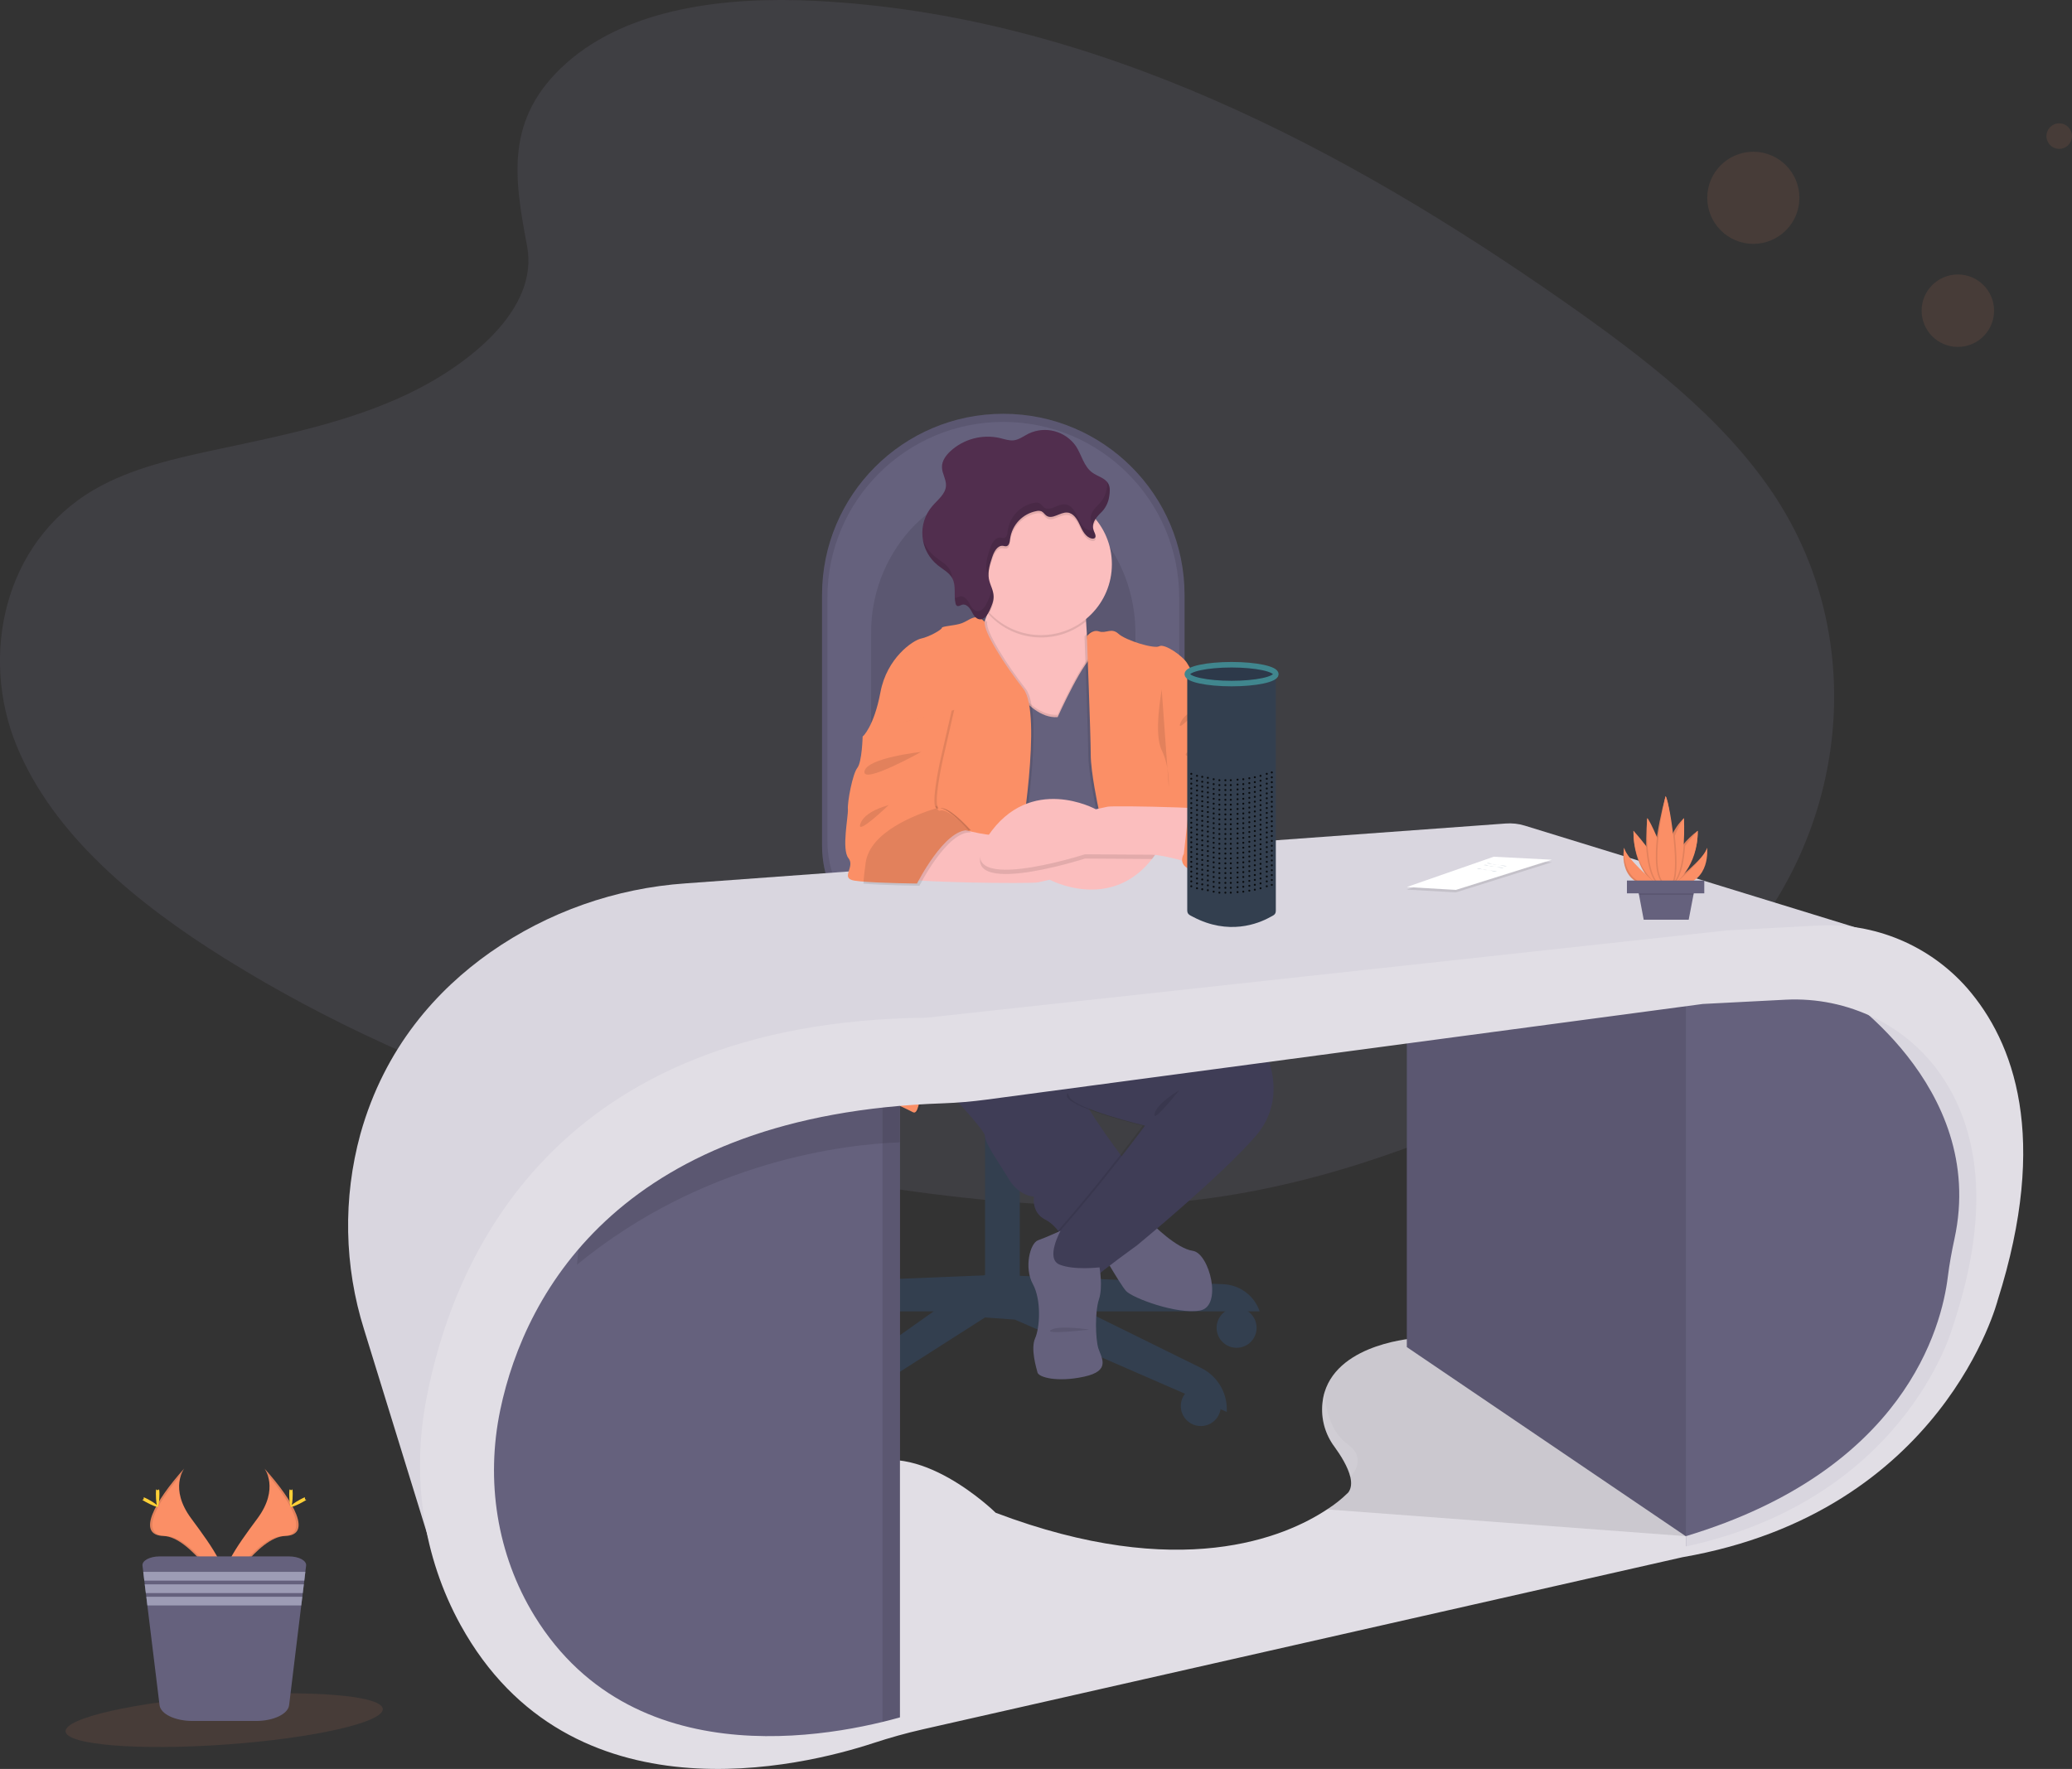 <svg width="339.848" height="290.222" viewBox="0 0 339.848 290.222" fill="none" xmlns="http://www.w3.org/2000/svg" xmlns:xlink="http://www.w3.org/1999/xlink">
	<rect x="0" y="0" width="339.848" height="290.222" fill="#333333" stroke="none"/>
	<desc>
			Created with Pixso.
	</desc>
	<defs/>
	<g opacity="0.103">
		<path id="Path" d="M92.89 10.36C103.09 1.28 119.12 -0.59 133.7 0.14C179.51 2.41 220.86 24.53 256.63 49.54C269.55 58.6 282.32 68.36 290.73 80.83C307.85 106.21 302.76 141.38 278.97 162.29C270.88 169.41 261.06 174.87 250.99 179.7C233.08 188.3 213.75 195.2 193.42 197.17C178.92 198.57 164.25 197.43 149.83 195.48C109.57 190.01 70.04 177.93 36.91 157.27C22.39 148.21 8.69 136.95 2.7 122.29C-3.29 107.63 0.55 89.05 15.38 80.37C21.52 76.78 28.85 75.17 36.04 73.64C46.61 71.4 57.35 69.19 66.89 64.64C76.75 59.94 88.41 50.84 86.46 40.43C84.37 29.26 82.69 19.45 92.89 10.36Z" fill="#ABA3CF" fill-opacity="1" fill-rule="evenodd"/>
	</g>
	<path id="Path" d="M134.83 97.62L134.83 138.7C134.83 143.59 136.77 148.27 140.22 151.72C143.67 155.17 148.35 157.11 153.23 157.1L177.76 157.1C182.15 157.11 186.36 155.36 189.46 152.26C192.56 149.16 194.3 144.95 194.29 140.56L194.29 97.62C194.29 81.2 180.98 67.89 164.56 67.89C148.14 67.89 134.83 81.2 134.83 97.62L134.83 97.62Z" fill="#65617D" fill-opacity="1" fill-rule="evenodd"/>
	<g opacity="0.1">
		<path id="Path" d="M134.83 97.62L134.83 138.7C134.83 143.59 136.77 148.27 140.22 151.72C143.67 155.17 148.35 157.11 153.23 157.1L177.76 157.1C182.15 157.11 186.36 155.36 189.46 152.26C192.56 149.16 194.3 144.95 194.29 140.56L194.29 97.62C194.29 81.2 180.98 67.89 164.56 67.89C148.14 67.89 134.83 81.2 134.83 97.62L134.83 97.62Z" fill="#000000" fill-opacity="1" fill-rule="evenodd"/>
	</g>
	<path id="Path" d="M135.71 98.06L135.71 137.92C135.71 142.66 137.59 147.2 140.94 150.55C144.29 153.9 148.83 155.78 153.57 155.77L177.37 155.77C181.62 155.78 185.7 154.09 188.71 151.08C191.72 148.08 193.41 144 193.41 139.74L193.41 98.06C193.41 82.13 180.49 69.22 164.56 69.22C148.63 69.22 135.71 82.13 135.71 98.06L135.71 98.06Z" fill="#65617D" fill-opacity="1" fill-rule="evenodd"/>
	<g opacity="0.1">
		<path id="Path" d="M142.88 103.95L142.88 137.11C142.86 140.11 143.7 143.05 145.28 145.6C147.71 149.44 151.74 151.95 156.3 151.95L174.19 151.95C178.54 151.95 182.35 149.41 184.46 145.6C185.64 143.46 186.26 141.05 186.24 138.61L186.24 103.95C186.24 90.71 176.54 79.96 164.56 79.96C158.57 79.96 153.15 82.65 149.23 86.99C145.09 91.67 142.82 97.71 142.88 103.95L142.88 103.95Z" fill="#000000" fill-opacity="1" fill-rule="evenodd"/>
	</g>
	<circle id="Oval" cx="202.828" cy="217.846" r="3.281" fill="#333F4F" fill-opacity="1"/>
	<circle id="Oval" cx="196.957" cy="230.684" r="3.281" fill="#333F4F" fill-opacity="1"/>
	<circle id="Oval" cx="138.416" cy="233.008" r="3.281" fill="#333F4F" fill-opacity="1"/>
	<circle id="Oval" cx="125.337" cy="216.26" r="3.281" fill="#333F4F" fill-opacity="1"/>
	<rect id="Rectangle" x="162.36" y="159.899" width="4.109" height="25.673" fill="#333F4F" fill-opacity="1"/>
	<g opacity="0.1">
		<rect id="Rectangle" x="162.36" y="181.417" width="4.109" height="4.158" fill="#333F4F" fill-opacity="1"/>
	</g>
	<rect id="Rectangle" x="167.262" y="210.878" width="5.696" height="28.486" transform="rotate(180 167.262 210.878)" fill="#333F4F" fill-opacity="1"/>
	<path id="Path" d="M126.05 210.69L163.33 209.16L163.33 215.15L120.06 215.15C120.94 212.57 123.32 210.8 126.05 210.69L126.05 210.69Z" fill="#333F4F" fill-opacity="1" fill-rule="evenodd"/>
	<path id="Path" d="M200.63 210.69L163.33 209.16L163.33 215.15L206.61 215.15C205.73 212.57 203.35 210.8 200.63 210.69L200.63 210.69Z" fill="#333F4F" fill-opacity="1" fill-rule="evenodd"/>
	<path id="Path" d="M167.26 209.77L197.03 224.45C199.6 225.72 201.23 228.34 201.22 231.21L201.22 231.65L166.45 216.5L161.56 216.15L132.65 234.61L132.65 234.61C132.28 231.83 133.47 229.07 135.76 227.45L161.56 209.18L167.26 209.77Z" fill="#333F4F" fill-opacity="1" fill-rule="evenodd"/>
	<g opacity="0.1">
		<path id="Path" d="M162.36 159.89L162.36 162.66C163.07 162.69 163.81 162.7 164.56 162.7C165.2 162.7 165.84 162.7 166.46 162.67L166.46 159.89L162.36 159.89Z" fill="#333F4F" fill-opacity="1" fill-rule="evenodd"/>
	</g>
	<ellipse id="Oval" cx="164.561" cy="157.299" rx="15.162" ry="4.434" fill="#333F4F" fill-opacity="1"/>
	<path id="Path" d="M149.53 157.29C149.56 157.79 149.79 158.25 150.17 158.57C150.32 158.72 150.49 158.85 150.66 158.97C152.91 160.59 158.34 161.73 164.69 161.73C171.03 161.73 176.5 160.58 178.75 158.95C178.86 158.87 178.97 158.79 179.07 158.7C179.52 158.37 179.81 157.86 179.85 157.3C179.85 154.85 173.07 152.86 164.69 152.86C156.31 152.86 149.53 154.84 149.53 157.29Z" fill="#333F4F" fill-opacity="1" fill-rule="evenodd"/>
	<g opacity="0.1">
		<path id="Path" d="M149.53 157.29C149.56 157.79 149.79 158.25 150.17 158.57C150.32 158.72 150.49 158.85 150.66 158.97C152.91 160.59 158.34 161.73 164.69 161.73C171.03 161.73 176.5 160.58 178.75 158.95C178.86 158.87 178.97 158.79 179.07 158.7C179.52 158.37 179.81 157.86 179.85 157.3C179.85 154.85 173.07 152.86 164.69 152.86C156.31 152.86 149.53 154.84 149.53 157.29Z" fill="#333F4F" fill-opacity="1" fill-rule="evenodd"/>
	</g>
	<g opacity="0.1">
		<path id="Path" d="M149.4 157.29C149.43 157.79 149.66 158.25 150.04 158.57C151.98 158.09 153.31 157.69 153.31 157.69C153.31 157.69 166.67 158.44 178.94 158.7C179.4 158.37 179.68 157.86 179.72 157.3C179.72 154.85 172.94 152.86 164.56 152.86C156.18 152.86 149.4 154.84 149.4 157.29Z" fill="#333F4F" fill-opacity="1" fill-rule="evenodd"/>
	</g>
	<g opacity="0.1">
		<path id="Path" d="M138.92 148.13C142.25 152.92 147.72 155.78 153.57 155.77L177.37 155.77C182.95 155.78 188.12 152.88 191.04 148.13L138.92 148.13Z" fill="#333F4F" fill-opacity="1" fill-rule="evenodd"/>
	</g>
	<g opacity="0.1">
		<path id="Path" d="M149.53 157.29C149.56 157.79 149.79 158.25 150.17 158.57C150.32 158.72 150.49 158.85 150.66 158.97C160.01 159.54 169.4 159.53 178.75 158.95C178.86 158.87 178.97 158.79 179.07 158.7C179.52 158.37 179.81 157.86 179.85 157.3C179.85 154.85 173.07 152.86 164.69 152.86C156.31 152.86 149.53 154.84 149.53 157.29Z" fill="#333F4F" fill-opacity="1" fill-rule="evenodd"/>
	</g>
	<path id="Path" d="M135.9 156.89C155.02 159.3 174.36 159.3 193.48 156.89C194.55 156.89 195.58 156.47 196.34 155.71C197.1 154.96 197.53 153.93 197.53 152.86L197.53 152.86C197.53 150.63 195.72 148.83 193.5 148.83L135.9 148.83C133.67 148.83 131.87 150.63 131.87 152.86L131.87 152.86C131.87 155.08 133.67 156.89 135.9 156.89L135.9 156.89Z" fill="#333F4F" fill-opacity="1" fill-rule="evenodd"/>
	<path id="Path" d="M188.97 200.77C188.97 200.77 192.94 204.84 195.65 205.22C198.36 205.61 200.59 214.33 196.82 215.01C193.04 215.69 185.77 212.97 184.7 211.81C183.64 210.65 179.76 203.77 179.76 203.77L188.97 200.77Z" fill="#65617D" fill-opacity="1" fill-rule="evenodd"/>
	<path id="Path" d="M167.07 157.36C167.07 157.36 176.76 175.87 176.95 178.39C177.15 180.91 185.38 191.58 185.38 191.58L175.11 204.55C175.11 204.55 173.76 201.25 171.43 200.09C169.11 198.92 169.59 196.31 169.59 196.31C169.59 196.31 167.17 196.31 165.43 193.4C163.68 190.49 161.55 187.59 161.55 186.34C161.55 185.09 148.76 171.9 148.76 171.9L149.73 157.86L152.35 153.4L167.07 157.36Z" fill="#3F3D56" fill-opacity="1" fill-rule="evenodd"/>
	<g opacity="0.1">
		<path id="Path" d="M192.26 158.43L192.35 158.5C193.52 159.55 206.7 171.23 206.7 171.51C206.7 171.78 211.44 179.64 205.53 186.43C199.63 193.21 186.06 204.35 186.06 204.35C186.06 204.35 180.15 208.61 179.38 209.49C178.6 210.36 166.88 209.49 173.86 201.54C180.83 193.59 187.42 184.68 187.42 184.68C187.42 184.68 175.79 181.89 175.02 179.94C174.25 177.99 190.32 153.78 190.32 153.78L192.26 158.43Z" fill="#000000" fill-opacity="1" fill-rule="evenodd"/>
	</g>
	<path id="Path" d="M192.65 158.43L192.74 158.5C193.91 159.55 207.09 171.23 207.09 171.51C207.09 171.78 211.83 179.64 205.92 186.43C200.01 193.21 186.45 204.35 186.45 204.35C186.45 204.35 180.54 208.61 179.76 209.49C178.99 210.36 167.26 209.49 174.24 201.54C181.22 193.59 187.8 184.68 187.8 184.68C187.8 184.68 176.18 181.89 175.4 179.94C174.63 177.99 159.33 154.26 159.33 154.26L190.72 153.78L192.65 158.43Z" fill="#3F3D56" fill-opacity="1" fill-rule="evenodd"/>
	<path id="Path" d="M159.13 106.32L160.29 116.88C160.29 116.88 172.21 121.63 172.5 121.53C172.79 121.43 180.44 114.54 179.18 110C178.55 107.72 178.26 104.55 178.14 101.96C178.01 99.37 178.03 97.4 178.03 97.4C178.03 97.4 160.68 91.2 162.24 95.46C162.8 97.01 162.54 98.87 161.99 100.6C161.3 102.63 160.34 104.55 159.13 106.32Z" fill="#FBBEBE" fill-opacity="1" fill-rule="evenodd"/>
	<g opacity="0.1">
		<path id="Path" d="M161.98 100.59C162.09 100.71 162.2 100.83 162.31 100.94C166.5 105.38 173.41 105.82 178.13 101.95C178 99.38 178.02 97.39 178.02 97.39C178.02 97.39 160.68 91.18 162.23 95.45C162.79 97 162.54 98.86 161.98 100.59Z" fill="#000000" fill-opacity="1" fill-rule="evenodd"/>
	</g>
	<path id="Path" d="M159.13 92.58C159.13 99 164.34 104.2 170.75 104.2C177.17 104.2 182.37 98.99 182.37 92.58C182.37 86.16 177.17 80.96 170.76 80.95C167.67 80.93 164.7 82.15 162.51 84.34C160.33 86.52 159.11 89.49 159.13 92.58L159.13 92.58Z" fill="#FBBEBE" fill-opacity="1" fill-rule="evenodd"/>
	<g opacity="0.1">
		<path id="Path" d="M173.47 117.27C173.47 117.27 178.01 107.18 179.57 107.18C181.13 107.18 183.55 159.38 183.55 159.38L159.81 159.75L158.84 132.35L163.68 108.07C163.68 108.07 168.04 117.64 173.47 117.27Z" fill="#000000" fill-opacity="1" fill-rule="evenodd"/>
	</g>
	<g opacity="0.1">
		<path id="Path" d="M173.47 118.05C173.47 118.05 178.01 107.95 179.57 107.95C181.13 107.95 183.55 160.15 183.55 160.15L156.62 160.56L158.84 133.12L163.69 108.82C163.69 108.82 168.04 118.42 173.47 118.05Z" fill="#000000" fill-opacity="1" fill-rule="evenodd"/>
	</g>
	<path id="Path" d="M173.47 117.66C173.47 117.66 178.01 107.57 179.57 107.57C181.13 107.57 183.55 159.78 183.55 159.78L156.62 160.19L158.84 132.75L163.69 108.45C163.69 108.45 168.04 118.03 173.47 117.66Z" fill="#65617D" fill-opacity="1" fill-rule="evenodd"/>
	<g opacity="0.1">
		<path id="Path" d="M177.88 104.4C177.88 104.4 178.7 103.21 179.86 103.59C181.03 103.98 181.9 102.92 183.06 103.98C184.22 105.05 188.87 106.5 189.74 106.02C190.62 105.53 193.71 107.66 194.39 108.92C195.08 110.18 197.3 113.57 197.3 113.57C197.3 113.57 199.24 115.9 198.95 117.16C198.66 118.42 199.63 119.87 200.79 120.45C201.95 121.03 204.28 126.84 204.28 126.84C204.28 126.84 203.65 134.62 206.26 135.98C208.88 137.33 206.94 143.24 206.94 143.24L194.58 140.31L191.09 132.37C191.09 132.37 192.44 155.62 194.09 157.75C195.74 159.88 195.93 161.24 195.93 161.24C195.93 161.24 189.54 162.6 188.18 163.76C186.83 164.92 183.24 163.47 183.24 163.47L179.75 132.57C179.75 132.57 178.49 126.75 178.49 123.75C178.49 120.75 177.88 104.4 177.88 104.4Z" fill="#000000" fill-opacity="1" fill-rule="evenodd"/>
	</g>
	<path id="Path" d="M178.27 104.4C178.27 104.4 179.09 103.21 180.25 103.59C181.41 103.98 182.28 102.92 183.45 103.98C184.61 105.05 189.26 106.5 190.13 106.02C191.01 105.53 194.1 107.66 194.78 108.92C195.46 110.18 197.69 113.57 197.69 113.57C197.69 113.57 199.63 115.9 199.34 117.16C199.05 118.42 200.01 119.87 201.17 120.45C202.33 121.03 204.67 126.84 204.67 126.84C204.67 126.84 204.04 134.62 206.66 135.98C207.31 136.33 207.68 137.07 207.87 138.01C208.62 141.81 205.51 145.28 201.64 145.16L195 142.41L191.51 132.37C191.51 132.37 192.86 155.62 194.51 157.75C196.15 159.88 196.35 161.24 196.35 161.24C196.35 161.24 189.95 162.6 188.6 163.76C187.24 164.92 183.66 163.47 183.66 163.47L180.16 132.57C180.16 132.57 178.9 126.75 178.9 123.75C178.9 120.75 178.27 104.4 178.27 104.4Z" fill="#FB8F66" fill-opacity="1" fill-rule="evenodd"/>
	<g opacity="0.1">
		<path id="Path" d="M199.62 121.23C199.62 121.23 198.46 124.42 195.26 124.13C192.06 123.84 199.62 121.23 199.62 121.23Z" fill="#000000" fill-opacity="1" fill-rule="evenodd"/>
	</g>
	<g opacity="0.1">
		<path id="Path" d="M196.53 116.38C196.53 116.38 194.39 116.77 193.62 118.61C192.84 120.45 196.53 116.38 196.53 116.38Z" fill="#000000" fill-opacity="1" fill-rule="evenodd"/>
	</g>
	<g opacity="0.1">
		<path id="Path" d="M190.54 113.09C190.54 113.48 189.18 120.26 190.54 123.07C191.9 125.88 191.7 129.17 191.7 129.17L190.54 113.09Z" fill="#000000" fill-opacity="1" fill-rule="evenodd"/>
	</g>
	<g opacity="0.1">
		<path id="Path" d="M161.92 102.06C161.92 102.06 161.16 101.17 160.39 101.27C159.61 101.37 159.13 101.85 158.16 102.24C157.19 102.63 154.87 102.72 154.87 103.01C154.87 103.3 152.83 104.47 151.47 104.76C150.12 105.05 145.85 107.96 144.79 113.58C143.72 119.2 141.88 120.84 141.88 120.84L152.15 125.89C152.15 125.89 144.21 159.6 143.24 162.02C142.27 164.44 142.19 178.8 142.19 178.8C142.19 178.8 148.48 181.59 150.14 182.47C151.79 183.36 151.1 174.14 154.5 168.82C157.89 163.49 161.76 155.74 161.76 155.74L167.65 139.17C167.65 139.17 171.43 117.08 168.24 113.01C165.04 108.94 161.63 103.52 161.92 102.06Z" fill="#000000" fill-opacity="1" fill-rule="evenodd"/>
	</g>
	<path id="Path" d="M161.53 102.06C161.53 102.06 160.78 101.17 160 101.27C159.22 101.37 158.74 101.85 157.77 102.24C156.8 102.63 154.48 102.72 154.48 103.01C154.48 103.3 152.45 104.47 151.09 104.76C149.73 105.05 145.46 107.95 144.41 113.57C143.36 119.19 141.51 120.84 141.51 120.84L151.75 125.89C151.75 125.89 143.81 159.6 142.84 162.02C141.87 164.44 141.79 178.8 141.79 178.8C141.79 178.8 148.08 181.59 149.73 182.47C151.39 183.36 150.7 174.11 154.09 168.79C157.48 163.48 161.36 155.72 161.36 155.72L167.26 139.17C167.26 139.17 171.05 117.08 167.85 113.01C164.65 108.94 161.24 103.52 161.53 102.06Z" fill="#FB8F66" fill-opacity="1" fill-rule="evenodd"/>
	<g opacity="0.1">
		<path id="Path" d="M140.53 144.48C140.81 144.52 141.18 144.57 141.6 144.61C144.71 144.89 150.8 144.96 150.8 144.96C150.8 144.96 155.34 135.94 159.22 136.22C159.22 136.22 155.64 132.15 154.19 132.64C153.94 132.72 153.79 132.54 153.72 132.19C153.33 130.44 154.67 124.5 154.67 124.5L156.51 116.47L145.85 119.08C144.89 119.28 141.88 120.83 141.88 120.83C141.88 120.83 141.79 124.99 141.01 125.96C140.24 126.94 139.37 131.58 139.46 132.74C139.55 133.9 138.39 139.33 139.56 140.78C140.72 142.23 138.12 144.09 140.53 144.48Z" fill="#000000" fill-opacity="1" fill-rule="evenodd"/>
	</g>
	<path id="Path" d="M180.34 207.93C180.34 207.93 180.93 211.13 180.25 213.18C179.57 215.22 179.67 219.67 180.15 221.21C180.64 222.76 182.28 224.89 177.83 225.86C173.37 226.83 170.37 225.96 170.17 225.18C169.98 224.41 169.01 221.31 169.78 219.56C170.56 217.82 170.83 213.27 169.4 210.65C167.96 208.03 168.91 203.97 170.27 203.48C171.63 203 173.95 201.93 173.95 201.93C173.95 201.93 171.43 206.47 173.76 207.46C176.08 208.44 180.34 207.93 180.34 207.93Z" fill="#65617D" fill-opacity="1" fill-rule="evenodd"/>
	<g opacity="0.1">
		<path id="Path" d="M159.13 92.58C159.12 95.55 160.26 98.41 162.31 100.56C162.32 100.54 162.33 100.52 162.33 100.5C162.68 99.77 163.01 99 162.98 98.19C162.95 97.22 162.39 96.34 162.2 95.37C161.98 94.16 162.38 92.93 162.77 91.75C163.05 90.89 163.61 89.84 164.51 89.95C164.69 89.99 164.87 90.01 165.05 90.01C165.53 89.94 165.63 89.31 165.68 88.83C165.98 86.5 167.75 84.64 170.06 84.23C170.32 84.17 170.58 84.19 170.83 84.28C171.17 84.43 171.35 84.8 171.65 85.01C172.63 85.69 173.88 84.38 175.08 84.49C176.09 84.57 176.71 85.61 177.13 86.54C177.55 87.47 178.07 88.53 179.07 88.74C179.23 88.79 179.4 88.77 179.54 88.69C179.85 88.46 179.63 87.99 179.48 87.64C179.07 86.72 179.34 85.99 179.83 85.33C176.75 81.47 171.56 79.98 166.9 81.62C162.24 83.25 159.12 87.65 159.12 92.59L159.13 92.58Z" fill="#000000" fill-opacity="1" fill-rule="evenodd"/>
	</g>
	<path id="Path" d="M179.47 87.25C179.63 87.6 179.84 88.08 179.53 88.29C179.39 88.38 179.22 88.4 179.06 88.35C178.07 88.13 177.54 87.07 177.12 86.14C176.7 85.21 176.07 84.17 175.07 84.09C173.88 83.99 172.63 85.29 171.64 84.61C171.34 84.4 171.15 84.04 170.82 83.89C170.57 83.8 170.31 83.78 170.05 83.84C167.75 84.25 165.97 86.11 165.67 88.43C165.62 88.91 165.52 89.54 165.04 89.62C164.86 89.62 164.68 89.6 164.51 89.55C163.61 89.45 163.05 90.49 162.76 91.35C162.37 92.53 161.97 93.76 162.2 94.98C162.38 95.94 162.94 96.82 162.97 97.8C163 98.61 162.66 99.38 162.33 100.11C162 100.84 161.45 101.7 160.65 101.6C159.99 101.51 159.63 100.82 159.32 100.24C159 99.65 158.44 99.03 157.8 99.21C157.52 99.3 157.22 99.54 156.96 99.39C156.83 99.29 156.74 99.14 156.72 98.97C156.41 97.61 156.86 96.09 156.19 94.87C155.69 93.93 154.66 93.42 153.83 92.75C152.39 91.6 151.48 89.92 151.31 88.09C151.13 86.26 151.71 84.43 152.91 83.04C153.8 81.99 155.09 81.07 155.16 79.69C155.21 78.64 154.51 77.68 154.5 76.63C154.49 75.59 155.15 74.71 155.9 74.01C158.09 72.01 161.12 71.21 164.01 71.87C164.76 72.05 165.52 72.33 166.28 72.24C167.17 72.13 167.91 71.54 168.73 71.13C171.48 69.84 174.76 70.72 176.49 73.22C177.41 74.65 177.77 76.52 179.14 77.52C180.03 78.18 181.33 78.42 181.82 79.42C182.12 80.02 182.04 80.73 181.94 81.39C181.8 82.48 181.28 83.48 180.47 84.21C179.63 85.08 178.91 85.99 179.47 87.25Z" fill="#512E4E" fill-opacity="1" fill-rule="evenodd"/>
	<g opacity="0.1">
		<path id="Path" d="M154.74 77.83C154.65 77.56 154.59 77.29 154.54 77.02C154.63 77.28 154.7 77.55 154.74 77.83Z" fill="#000000" fill-opacity="1" fill-rule="evenodd"/>
		<path id="Path" d="M179.27 86.4C179.23 86.22 179.16 86.05 179.08 85.88C178.52 84.62 179.24 83.72 180.07 82.87C180.88 82.13 181.41 81.13 181.55 80.05C181.59 79.75 181.62 79.45 181.63 79.15C181.7 79.24 181.76 79.33 181.81 79.43C182.11 80.03 182.02 80.74 181.93 81.4C181.79 82.49 181.27 83.49 180.46 84.23C179.82 84.88 179.26 85.56 179.27 86.4Z" fill="#000000" fill-opacity="1" fill-rule="evenodd"/>
		<path id="Path" d="M157.42 97.86C158.06 97.68 158.62 98.31 158.94 98.89C159.25 99.47 159.61 100.17 160.27 100.25C161.07 100.35 161.61 99.49 161.95 98.76C162.28 98.03 162.62 97.26 162.59 96.45C162.59 96.36 162.58 96.26 162.56 96.16C162.79 96.69 162.93 97.24 162.98 97.81C163 98.61 162.67 99.38 162.33 100.12C162 100.85 161.45 101.71 160.66 101.61C160 101.52 159.64 100.83 159.33 100.24C159.01 99.66 158.44 99.04 157.81 99.22C157.52 99.3 157.23 99.54 156.97 99.4C156.83 99.3 156.75 99.14 156.73 98.97C156.66 98.67 156.62 98.36 156.61 98.05C156.86 98.16 157.15 97.93 157.42 97.86Z" fill="#000000" fill-opacity="1" fill-rule="evenodd"/>
		<path id="Path" d="M153.44 91.4C154.28 92.07 155.31 92.58 155.82 93.52C156.02 93.93 156.14 94.37 156.17 94.83C155.65 93.92 154.65 93.41 153.83 92.76C152.54 91.72 151.67 90.25 151.38 88.62C151.82 89.71 152.53 90.67 153.44 91.4Z" fill="#000000" fill-opacity="1" fill-rule="evenodd"/>
		<path id="Path" d="M162.18 94.83C162.03 94.44 161.91 94.04 161.82 93.63C161.59 92.41 161.99 91.18 162.38 90C162.67 89.14 163.22 88.1 164.13 88.2C164.3 88.25 164.48 88.27 164.66 88.27C165.14 88.19 165.24 87.57 165.29 87.08C165.59 84.76 167.37 82.9 169.67 82.49C169.93 82.43 170.19 82.45 170.44 82.54C170.79 82.69 170.96 83.05 171.26 83.26C172.24 83.96 173.5 82.64 174.69 82.74C175.7 82.83 176.33 83.86 176.74 84.79C177.16 85.72 177.69 86.78 178.68 87C178.84 87.05 179.01 87.03 179.15 86.95C179.24 86.88 179.3 86.77 179.3 86.66C179.33 86.86 179.39 87.06 179.48 87.25C179.63 87.6 179.85 88.08 179.54 88.29C179.39 88.38 179.23 88.4 179.07 88.35C178.07 88.13 177.55 87.07 177.13 86.14C176.71 85.21 176.08 84.17 175.08 84.09C173.88 83.99 172.63 85.29 171.65 84.61C171.35 84.4 171.16 84.04 170.83 83.89C170.58 83.8 170.31 83.78 170.06 83.84C167.75 84.25 165.98 86.11 165.68 88.43C165.63 88.91 165.53 89.54 165.05 89.62C164.87 89.62 164.69 89.6 164.51 89.55C163.61 89.45 163.06 90.49 162.77 91.35C162.39 92.48 162.02 93.66 162.18 94.83Z" fill="#000000" fill-opacity="1" fill-rule="evenodd"/>
	</g>
	<g opacity="0.1">
		<path id="Path" d="M141.62 144.61C144.72 144.89 150.81 144.96 150.81 144.96C150.81 144.96 155.35 135.94 159.24 136.22C159.24 136.22 155.65 132.15 154.2 132.64C153.96 132.72 153.8 132.54 153.73 132.19C149.94 133.35 142.7 136.19 141.99 141.16C141.79 142.52 141.67 143.65 141.62 144.61Z" fill="#000000" fill-opacity="1" fill-rule="evenodd"/>
	</g>
	<path id="Path" d="M141.21 144.61C144.32 144.89 150.41 144.96 150.41 144.96C150.41 144.96 154.95 135.94 158.84 136.22C158.84 136.22 155.25 132.15 153.8 132.64C153.56 132.72 153.41 132.54 153.33 132.19C149.53 133.35 142.3 136.19 141.59 141.16C141.4 142.52 141.28 143.65 141.21 144.61Z" fill="#FB8F66" fill-opacity="1" fill-rule="evenodd"/>
	<g opacity="0.1">
		<path id="Path" d="M168.43 170.54C168.43 170.54 159.69 168.41 158.35 169.57C157.02 170.73 168.43 170.54 168.43 170.54Z" fill="#000000" fill-opacity="1" fill-rule="evenodd"/>
	</g>
	<g opacity="0.1">
		<path id="Path" d="M193.42 178.87C193.42 178.87 189.74 181 189.36 182.75C188.97 184.49 193.42 178.87 193.42 178.87Z" fill="#000000" fill-opacity="1" fill-rule="evenodd"/>
	</g>
	<g opacity="0.1">
		<path id="Path" d="M178.7 218.14C178.7 218.14 173.66 217.36 172.37 218.2C171.08 219.04 178.7 218.14 178.7 218.14Z" fill="#000000" fill-opacity="1" fill-rule="evenodd"/>
	</g>
	<path id="Path" d="M128.36 285.77C128.36 285.77 147.89 284.72 152.65 281.92C157.41 279.13 164.14 279.13 164.18 279.13L241.93 262.17L274.25 254.48L280.02 253.72L260.97 231.93L260.39 231.68L232.32 219.54C232.32 219.54 219.74 220.24 217.25 228.43C217.08 229.01 216.97 229.6 216.91 230.2C216.64 232.76 217.35 235.32 218.89 237.37C219.88 238.73 221.1 240.66 221.49 242.35C221.7 243.31 221.65 244.2 221.14 244.87C220.09 245.91 218.93 246.84 217.68 247.63C210.84 252.17 193.54 259.65 163.31 248.19C163.31 248.19 150.38 235.44 140.59 240.85C130.81 246.27 128.36 285.77 128.36 285.77Z" fill="#E1DEE5" fill-opacity="1" fill-rule="evenodd"/>
	<g opacity="0.1">
		<path id="Path" d="M221.47 242.37C221.69 243.33 221.64 244.21 221.12 244.88C220.07 245.92 218.92 246.85 217.67 247.64L276.52 252.03L260.39 231.68L232.32 219.54C232.32 219.54 219.74 220.24 217.25 228.43C217.08 229.01 216.97 229.6 216.91 230.2C216.64 232.76 217.35 235.32 218.89 237.37C219.87 238.76 221.09 240.67 221.47 242.37Z" fill="#000000" fill-opacity="1" fill-rule="evenodd"/>
	</g>
	<path id="Path" d="M278.97 162.24L230.75 163.29L230.75 221.01L276.52 252.05L287.53 241.91L285.26 208.37L287.53 177.09L278.97 162.24L278.97 162.24Z" fill="#65617D" fill-opacity="1" fill-rule="evenodd"/>
	<path id="Path" d="M306.4 152.79L250.1 135.46C249.08 135.14 248.01 135.03 246.95 135.11L112.46 144.93C100.95 145.72 89.88 149.62 80.43 156.23C71.72 162.36 63.1 171.79 59.11 186.06C56.23 196.59 56.44 207.72 59.72 218.14L71.58 256.58C71.58 256.58 62.67 173.06 151.6 168.87L306.4 152.79Z" fill="#D9D6DF" fill-opacity="1" fill-rule="evenodd"/>
	<g opacity="0.1">
		<path id="Path" d="M218.88 237.39C219.87 238.75 221.09 240.67 221.47 242.37C223 240.6 223.32 238.61 221.12 237.02C218.37 235.02 217.45 231.54 217.24 228.45C217.07 229.02 216.95 229.62 216.89 230.21C216.63 232.77 217.34 235.33 218.88 237.39Z" fill="#FFFFFF" fill-opacity="1" fill-rule="evenodd"/>
	</g>
	<path id="Path" d="M77.69 246.79L84.33 269.33L99.36 284.01L118.23 287.85L147.58 282.61L147.58 178.3C147.58 178.3 142.51 174.98 141.99 174.98C141.47 174.98 127.31 177.25 127.31 177.25L95.27 200.24L93.94 201.19L79.62 222.51L77.69 246.79Z" fill="#65617D" fill-opacity="1" fill-rule="evenodd"/>
	<path id="Path" d="M147.58 173.95L147.58 282.62L144.75 283.13L144.75 173.95L147.58 173.95L147.58 173.95Z" fill="#65617D" fill-opacity="1" fill-rule="evenodd"/>
	<g opacity="0.1">
		<path id="Path" d="M278.97 162.24L230.75 163.29L230.75 221.01L276.52 252.05L287.53 241.91L285.26 208.37L287.53 177.09L278.97 162.24L278.97 162.24Z" fill="#000000" fill-opacity="1" fill-rule="evenodd"/>
	</g>
	<g opacity="0.1">
		<path id="Path" d="M147.58 173.95L147.58 282.62L144.75 283.13L144.75 173.95L147.58 173.95L147.58 173.95Z" fill="#000000" fill-opacity="1" fill-rule="evenodd"/>
	</g>
	<g opacity="0.1">
		<path id="Path" d="M94.64 207.49C115.61 190.27 138.92 187.73 147.58 187.42L147.58 178.3C147.58 178.3 142.51 174.98 141.99 174.98C141.47 174.98 127.31 177.25 127.31 177.25L95.27 200.24L94.64 207.49Z" fill="#000000" fill-opacity="1" fill-rule="evenodd"/>
	</g>
	<path id="Path" d="M327.71 198.22C327.71 198.22 325.55 203.94 323.23 210.59C321.18 216.51 319 223.17 318.1 227.22C317.76 228.77 316.88 230.37 315.64 231.93C309.98 239.11 296.94 246.07 294.69 248.54C291.95 251.55 276.52 253.72 276.52 253.72L276.52 161.02L286.83 157.7L299.93 157.7L316.88 165.39L325.62 178.32L327.71 198.22Z" fill="#65617D" fill-opacity="1" fill-rule="evenodd"/>
	<path id="Path" d="M147.91 144C148.58 144.82 169.17 145.01 170.24 144.77L172.17 144.33C172.17 144.33 182.11 149.68 188.95 140.93C189.24 140.56 189.53 140.16 189.81 139.73C196.64 129.32 173.87 136.94 173.87 136.94C173.87 136.94 165.15 136.99 162.92 136.99L162.69 136.99C160.37 136.89 155.75 135.49 155.75 135.49C155.75 135.49 147.23 143.17 147.91 144Z" fill="#FBBEBE" fill-opacity="1" fill-rule="evenodd"/>
	<g opacity="0.1">
		<path id="Path" d="M177.96 140.86C177.96 140.86 186.68 140.91 188.91 140.93L188.96 140.93C189.25 140.56 189.54 140.16 189.82 139.73C196.65 129.32 173.88 136.94 173.88 136.94C173.88 136.94 165.16 136.99 162.93 136.99L162.7 136.99C162.48 137.27 162.26 137.57 162.05 137.89C155.1 148.21 177.96 140.86 177.96 140.86Z" fill="#000000" fill-opacity="1" fill-rule="evenodd"/>
	</g>
	<path id="Path" d="M196.05 141.81C196.05 141.81 191.13 140.26 188.9 140.23C186.67 140.21 177.95 140.16 177.95 140.16C177.95 140.16 155.1 147.5 162.04 137.17C168.99 126.85 179.73 132.77 179.73 132.77L181.67 132.35C182.74 132.12 203.33 132.54 203.99 133.38C204.65 134.21 196.05 141.81 196.05 141.81Z" fill="#FBBEBE" fill-opacity="1" fill-rule="evenodd"/>
	<path id="Path" d="M206.26 135.98C206.26 135.98 206.12 142.7 201.46 143.08C191.68 143.88 194.17 140.1 194.17 140.1L195.01 132.57L199.62 128.4C199.62 128.4 201.65 129.33 201.91 129.17C202.17 129.02 206.26 135.98 206.26 135.98Z" fill="#FB8F66" fill-opacity="1" fill-rule="evenodd"/>
	<path id="Path" d="M140.14 144.48C140.42 144.52 140.79 144.57 141.21 144.61C144.32 144.89 150.41 144.96 150.41 144.96C150.41 144.96 154.95 135.94 158.84 136.22C158.84 136.22 155.25 132.15 153.8 132.64C153.56 132.72 153.41 132.54 153.33 132.19C152.94 130.44 154.28 124.5 154.28 124.5L156.12 116.47L145.46 119.09C144.49 119.29 141.49 120.84 141.49 120.84C141.49 120.84 141.39 125.01 140.62 125.98C139.84 126.95 138.97 131.6 139.07 132.76C139.16 133.92 138 139.35 139.16 140.79C140.33 142.24 137.72 144.09 140.14 144.48Z" fill="#FB8F66" fill-opacity="1" fill-rule="evenodd"/>
	<g opacity="0.1">
		<path id="Path" d="M151.09 123.36C151.09 123.36 142.17 124.33 141.79 126.55C141.4 128.78 151.09 123.36 151.09 123.36Z" fill="#000000" fill-opacity="1" fill-rule="evenodd"/>
	</g>
	<g opacity="0.1">
		<path id="Path" d="M145.76 132.08C145.18 132.27 141.79 133.14 141.11 135.18C140.43 137.22 145.76 132.08 145.76 132.08Z" fill="#000000" fill-opacity="1" fill-rule="evenodd"/>
	</g>
	<g opacity="0.1">
		<path id="Path" d="M141.62 144.97C144.72 145.25 150.81 145.32 150.81 145.32C150.81 145.32 155.35 136.3 159.24 136.58C159.24 136.58 155.65 132.51 154.2 133C153.96 133.08 153.8 132.9 153.73 132.55C149.94 133.71 142.7 136.55 141.99 141.52C141.79 142.88 141.67 144.01 141.62 144.97Z" fill="#000000" fill-opacity="1" fill-rule="evenodd"/>
	</g>
	<path id="Path" d="M209.26 110.62L209.26 149.39C209.26 150.05 208.91 150.15 208.32 150.47C206.36 151.56 201.51 153.5 195.69 150.43C195.1 150.12 194.73 150.01 194.73 149.33L194.73 110.86C194.73 110.86 202.12 113.85 209.26 110.62Z" fill="#333F4F" fill-opacity="1" fill-rule="evenodd"/>
	<ellipse id="Oval" cx="202" cy="110.604" rx="7.265" ry="1.545" fill="#2D394A" fill-opacity="1"/>
	<ellipse id="Oval" cx="202" cy="110.604" rx="7.265" ry="1.545" stroke="#40868E" stroke-opacity="1" stroke-width="0.907"/>
	<g opacity="0.8">
		<circle id="Oval" cx="208.6" cy="126.727" r="0.164" fill="#000000" fill-opacity="1"/>
		<circle id="Oval" cx="207.776" cy="126.958" r="0.164" fill="#000000" fill-opacity="1"/>
		<circle id="Oval" cx="206.752" cy="127.283" r="0.164" fill="#000000" fill-opacity="1"/>
		<circle id="Oval" cx="204.917" cy="127.678" r="0.164" fill="#000000" fill-opacity="1"/>
		<circle id="Oval" cx="202.985" cy="127.912" r="0.164" fill="#000000" fill-opacity="1"/>
		<circle id="Oval" cx="200.986" cy="128.006" r="0.164" fill="#000000" fill-opacity="1"/>
		<circle id="Oval" cx="198.11" cy="127.611" r="0.164" fill="#000000" fill-opacity="1"/>
		<circle id="Oval" cx="199.064" cy="127.842" r="0.164" fill="#000000" fill-opacity="1"/>
		<circle id="Oval" cx="196.335" cy="127.283" r="0.164" fill="#000000" fill-opacity="1"/>
		<circle id="Oval" cx="197.191" cy="127.447" r="0.164" fill="#000000" fill-opacity="1"/>
		<circle id="Oval" cx="195.395" cy="126.958" r="0.164" fill="#000000" fill-opacity="1"/>
		<circle id="Oval" cx="205.815" cy="127.517" r="0.164" fill="#000000" fill-opacity="1"/>
		<circle id="Oval" cx="203.925" cy="127.842" r="0.164" fill="#000000" fill-opacity="1"/>
		<circle id="Oval" cx="201.874" cy="128.006" r="0.164" fill="#000000" fill-opacity="1"/>
		<circle id="Oval" cx="200.004" cy="128.006" r="0.164" fill="#000000" fill-opacity="1"/>
	</g>
	<g opacity="0.8">
		<circle id="Oval" cx="208.6" cy="127.528" r="0.164" fill="#000000" fill-opacity="1"/>
		<circle id="Oval" cx="207.776" cy="127.762" r="0.164" fill="#000000" fill-opacity="1"/>
		<circle id="Oval" cx="206.752" cy="128.087" r="0.164" fill="#000000" fill-opacity="1"/>
		<circle id="Oval" cx="204.917" cy="128.481" r="0.164" fill="#000000" fill-opacity="1"/>
		<circle id="Oval" cx="202.985" cy="128.716" r="0.164" fill="#000000" fill-opacity="1"/>
		<circle id="Oval" cx="200.986" cy="128.806" r="0.164" fill="#000000" fill-opacity="1"/>
		<circle id="Oval" cx="198.11" cy="128.412" r="0.164" fill="#000000" fill-opacity="1"/>
		<circle id="Oval" cx="199.064" cy="128.646" r="0.164" fill="#000000" fill-opacity="1"/>
		<circle id="Oval" cx="196.335" cy="128.087" r="0.164" fill="#000000" fill-opacity="1"/>
		<circle id="Oval" cx="197.191" cy="128.251" r="0.164" fill="#000000" fill-opacity="1"/>
		<circle id="Oval" cx="195.395" cy="127.762" r="0.164" fill="#000000" fill-opacity="1"/>
		<circle id="Oval" cx="205.815" cy="128.317" r="0.164" fill="#000000" fill-opacity="1"/>
		<circle id="Oval" cx="203.925" cy="128.646" r="0.164" fill="#000000" fill-opacity="1"/>
		<circle id="Oval" cx="201.874" cy="128.806" r="0.164" fill="#000000" fill-opacity="1"/>
		<circle id="Oval" cx="200.004" cy="128.806" r="0.164" fill="#000000" fill-opacity="1"/>
	</g>
	<g opacity="0.8">
		<circle id="Oval" cx="208.6" cy="128.331" r="0.164" fill="#000000" fill-opacity="1"/>
		<circle id="Oval" cx="207.776" cy="128.562" r="0.164" fill="#000000" fill-opacity="1"/>
		<circle id="Oval" cx="206.752" cy="128.887" r="0.164" fill="#000000" fill-opacity="1"/>
		<circle id="Oval" cx="204.917" cy="129.282" r="0.164" fill="#000000" fill-opacity="1"/>
		<circle id="Oval" cx="202.985" cy="129.516" r="0.164" fill="#000000" fill-opacity="1"/>
		<circle id="Oval" cx="200.986" cy="129.61" r="0.164" fill="#000000" fill-opacity="1"/>
		<circle id="Oval" cx="198.11" cy="129.215" r="0.164" fill="#000000" fill-opacity="1"/>
		<circle id="Oval" cx="199.064" cy="129.446" r="0.164" fill="#000000" fill-opacity="1"/>
		<circle id="Oval" cx="196.335" cy="128.887" r="0.164" fill="#000000" fill-opacity="1"/>
		<circle id="Oval" cx="197.191" cy="129.051" r="0.164" fill="#000000" fill-opacity="1"/>
		<circle id="Oval" cx="195.395" cy="128.562" r="0.164" fill="#000000" fill-opacity="1"/>
		<circle id="Oval" cx="205.815" cy="129.121" r="0.164" fill="#000000" fill-opacity="1"/>
		<circle id="Oval" cx="203.925" cy="129.446" r="0.164" fill="#000000" fill-opacity="1"/>
		<circle id="Oval" cx="201.874" cy="129.61" r="0.164" fill="#000000" fill-opacity="1"/>
		<circle id="Oval" cx="200.004" cy="129.61" r="0.164" fill="#000000" fill-opacity="1"/>
	</g>
	<g opacity="0.8">
		<circle id="Oval" cx="208.6" cy="129.135" r="0.164" fill="#000000" fill-opacity="1"/>
		<circle id="Oval" cx="207.776" cy="129.365" r="0.164" fill="#000000" fill-opacity="1"/>
		<circle id="Oval" cx="206.752" cy="129.69" r="0.164" fill="#000000" fill-opacity="1"/>
		<circle id="Oval" cx="204.917" cy="130.085" r="0.164" fill="#000000" fill-opacity="1"/>
		<circle id="Oval" cx="202.985" cy="130.319" r="0.164" fill="#000000" fill-opacity="1"/>
		<circle id="Oval" cx="200.986" cy="130.41" r="0.164" fill="#000000" fill-opacity="1"/>
		<circle id="Oval" cx="198.11" cy="130.015" r="0.164" fill="#000000" fill-opacity="1"/>
		<circle id="Oval" cx="199.064" cy="130.25" r="0.164" fill="#000000" fill-opacity="1"/>
		<circle id="Oval" cx="196.335" cy="129.69" r="0.164" fill="#000000" fill-opacity="1"/>
		<circle id="Oval" cx="197.191" cy="129.855" r="0.164" fill="#000000" fill-opacity="1"/>
		<circle id="Oval" cx="195.395" cy="129.365" r="0.164" fill="#000000" fill-opacity="1"/>
		<circle id="Oval" cx="205.815" cy="129.921" r="0.164" fill="#000000" fill-opacity="1"/>
		<circle id="Oval" cx="203.925" cy="130.25" r="0.164" fill="#000000" fill-opacity="1"/>
		<circle id="Oval" cx="201.874" cy="130.41" r="0.164" fill="#000000" fill-opacity="1"/>
		<circle id="Oval" cx="200.004" cy="130.41" r="0.164" fill="#000000" fill-opacity="1"/>
	</g>
	<g opacity="0.8">
		<circle id="Oval" cx="208.6" cy="129.935" r="0.164" fill="#000000" fill-opacity="1"/>
		<circle id="Oval" cx="207.776" cy="130.166" r="0.164" fill="#000000" fill-opacity="1"/>
		<circle id="Oval" cx="206.752" cy="130.494" r="0.164" fill="#000000" fill-opacity="1"/>
		<circle id="Oval" cx="204.917" cy="130.889" r="0.164" fill="#000000" fill-opacity="1"/>
		<circle id="Oval" cx="202.985" cy="131.123" r="0.164" fill="#000000" fill-opacity="1"/>
		<circle id="Oval" cx="200.986" cy="131.214" r="0.164" fill="#000000" fill-opacity="1"/>
		<circle id="Oval" cx="198.11" cy="130.819" r="0.164" fill="#000000" fill-opacity="1"/>
		<circle id="Oval" cx="199.064" cy="131.05" r="0.164" fill="#000000" fill-opacity="1"/>
		<circle id="Oval" cx="196.335" cy="130.494" r="0.164" fill="#000000" fill-opacity="1"/>
		<circle id="Oval" cx="197.191" cy="130.655" r="0.164" fill="#000000" fill-opacity="1"/>
		<circle id="Oval" cx="195.395" cy="130.166" r="0.164" fill="#000000" fill-opacity="1"/>
		<circle id="Oval" cx="205.815" cy="130.725" r="0.164" fill="#000000" fill-opacity="1"/>
		<circle id="Oval" cx="203.925" cy="131.05" r="0.164" fill="#000000" fill-opacity="1"/>
		<circle id="Oval" cx="201.874" cy="131.214" r="0.164" fill="#000000" fill-opacity="1"/>
		<circle id="Oval" cx="200.004" cy="131.214" r="0.164" fill="#000000" fill-opacity="1"/>
	</g>
	<g opacity="0.8">
		<circle id="Oval" cx="208.6" cy="130.739" r="0.164" fill="#000000" fill-opacity="1"/>
		<circle id="Oval" cx="207.776" cy="130.969" r="0.164" fill="#000000" fill-opacity="1"/>
		<circle id="Oval" cx="206.752" cy="131.294" r="0.164" fill="#000000" fill-opacity="1"/>
		<circle id="Oval" cx="204.917" cy="131.689" r="0.164" fill="#000000" fill-opacity="1"/>
		<circle id="Oval" cx="202.985" cy="131.923" r="0.164" fill="#000000" fill-opacity="1"/>
		<circle id="Oval" cx="200.986" cy="132.014" r="0.164" fill="#000000" fill-opacity="1"/>
		<circle id="Oval" cx="198.11" cy="131.619" r="0.164" fill="#000000" fill-opacity="1"/>
		<circle id="Oval" cx="199.064" cy="131.854" r="0.164" fill="#000000" fill-opacity="1"/>
		<circle id="Oval" cx="196.335" cy="131.294" r="0.164" fill="#000000" fill-opacity="1"/>
		<circle id="Oval" cx="197.191" cy="131.458" r="0.164" fill="#000000" fill-opacity="1"/>
		<circle id="Oval" cx="195.395" cy="130.969" r="0.164" fill="#000000" fill-opacity="1"/>
		<circle id="Oval" cx="205.815" cy="131.525" r="0.164" fill="#000000" fill-opacity="1"/>
		<circle id="Oval" cx="203.925" cy="131.854" r="0.164" fill="#000000" fill-opacity="1"/>
		<circle id="Oval" cx="201.874" cy="132.014" r="0.164" fill="#000000" fill-opacity="1"/>
		<circle id="Oval" cx="200.004" cy="132.014" r="0.164" fill="#000000" fill-opacity="1"/>
	</g>
	<g opacity="0.8">
		<circle id="Oval" cx="208.6" cy="131.539" r="0.164" fill="#000000" fill-opacity="1"/>
		<circle id="Oval" cx="207.776" cy="131.77" r="0.164" fill="#000000" fill-opacity="1"/>
		<circle id="Oval" cx="206.752" cy="132.098" r="0.164" fill="#000000" fill-opacity="1"/>
		<circle id="Oval" cx="204.917" cy="132.493" r="0.164" fill="#000000" fill-opacity="1"/>
		<circle id="Oval" cx="202.985" cy="132.727" r="0.164" fill="#000000" fill-opacity="1"/>
		<circle id="Oval" cx="200.986" cy="132.818" r="0.164" fill="#000000" fill-opacity="1"/>
		<circle id="Oval" cx="198.11" cy="132.423" r="0.164" fill="#000000" fill-opacity="1"/>
		<circle id="Oval" cx="199.064" cy="132.654" r="0.164" fill="#000000" fill-opacity="1"/>
		<circle id="Oval" cx="196.335" cy="132.098" r="0.164" fill="#000000" fill-opacity="1"/>
		<circle id="Oval" cx="197.191" cy="132.259" r="0.164" fill="#000000" fill-opacity="1"/>
		<circle id="Oval" cx="195.395" cy="131.77" r="0.164" fill="#000000" fill-opacity="1"/>
		<circle id="Oval" cx="205.815" cy="132.329" r="0.164" fill="#000000" fill-opacity="1"/>
		<circle id="Oval" cx="203.925" cy="132.654" r="0.164" fill="#000000" fill-opacity="1"/>
		<circle id="Oval" cx="201.874" cy="132.818" r="0.164" fill="#000000" fill-opacity="1"/>
		<circle id="Oval" cx="200.004" cy="132.818" r="0.164" fill="#000000" fill-opacity="1"/>
	</g>
	<g opacity="0.8">
		<circle id="Oval" cx="208.6" cy="132.343" r="0.164" fill="#000000" fill-opacity="1"/>
		<circle id="Oval" cx="207.776" cy="132.573" r="0.164" fill="#000000" fill-opacity="1"/>
		<circle id="Oval" cx="206.752" cy="132.898" r="0.164" fill="#000000" fill-opacity="1"/>
		<circle id="Oval" cx="204.917" cy="133.293" r="0.164" fill="#000000" fill-opacity="1"/>
		<circle id="Oval" cx="202.985" cy="133.527" r="0.164" fill="#000000" fill-opacity="1"/>
		<circle id="Oval" cx="200.986" cy="133.622" r="0.164" fill="#000000" fill-opacity="1"/>
		<circle id="Oval" cx="198.11" cy="133.227" r="0.164" fill="#000000" fill-opacity="1"/>
		<circle id="Oval" cx="199.064" cy="133.458" r="0.164" fill="#000000" fill-opacity="1"/>
		<circle id="Oval" cx="196.335" cy="132.898" r="0.164" fill="#000000" fill-opacity="1"/>
		<circle id="Oval" cx="197.191" cy="133.062" r="0.164" fill="#000000" fill-opacity="1"/>
		<circle id="Oval" cx="195.395" cy="132.573" r="0.164" fill="#000000" fill-opacity="1"/>
		<circle id="Oval" cx="205.815" cy="133.132" r="0.164" fill="#000000" fill-opacity="1"/>
		<circle id="Oval" cx="203.925" cy="133.458" r="0.164" fill="#000000" fill-opacity="1"/>
		<circle id="Oval" cx="201.874" cy="133.622" r="0.164" fill="#000000" fill-opacity="1"/>
		<circle id="Oval" cx="200.004" cy="133.622" r="0.164" fill="#000000" fill-opacity="1"/>
	</g>
	<g opacity="0.8">
		<circle id="Oval" cx="208.6" cy="133.143" r="0.164" fill="#000000" fill-opacity="1"/>
		<circle id="Oval" cx="207.776" cy="133.374" r="0.164" fill="#000000" fill-opacity="1"/>
		<circle id="Oval" cx="206.752" cy="133.702" r="0.164" fill="#000000" fill-opacity="1"/>
		<circle id="Oval" cx="204.917" cy="134.097" r="0.164" fill="#000000" fill-opacity="1"/>
		<circle id="Oval" cx="202.985" cy="134.331" r="0.164" fill="#000000" fill-opacity="1"/>
		<circle id="Oval" cx="200.986" cy="134.422" r="0.164" fill="#000000" fill-opacity="1"/>
		<circle id="Oval" cx="198.11" cy="134.027" r="0.164" fill="#000000" fill-opacity="1"/>
		<circle id="Oval" cx="199.064" cy="134.258" r="0.164" fill="#000000" fill-opacity="1"/>
		<circle id="Oval" cx="196.335" cy="133.702" r="0.164" fill="#000000" fill-opacity="1"/>
		<circle id="Oval" cx="197.191" cy="133.863" r="0.164" fill="#000000" fill-opacity="1"/>
		<circle id="Oval" cx="195.395" cy="133.374" r="0.164" fill="#000000" fill-opacity="1"/>
		<circle id="Oval" cx="205.815" cy="133.933" r="0.164" fill="#000000" fill-opacity="1"/>
		<circle id="Oval" cx="203.925" cy="134.258" r="0.164" fill="#000000" fill-opacity="1"/>
		<circle id="Oval" cx="201.874" cy="134.422" r="0.164" fill="#000000" fill-opacity="1"/>
		<circle id="Oval" cx="200.004" cy="134.422" r="0.164" fill="#000000" fill-opacity="1"/>
	</g>
	<g opacity="0.8">
		<circle id="Oval" cx="208.6" cy="133.947" r="0.164" fill="#000000" fill-opacity="1"/>
		<circle id="Oval" cx="207.776" cy="134.177" r="0.164" fill="#000000" fill-opacity="1"/>
		<circle id="Oval" cx="206.752" cy="134.502" r="0.164" fill="#000000" fill-opacity="1"/>
		<circle id="Oval" cx="204.917" cy="134.897" r="0.164" fill="#000000" fill-opacity="1"/>
		<circle id="Oval" cx="202.985" cy="135.131" r="0.164" fill="#000000" fill-opacity="1"/>
		<circle id="Oval" cx="200.986" cy="135.226" r="0.164" fill="#000000" fill-opacity="1"/>
		<circle id="Oval" cx="198.11" cy="134.831" r="0.164" fill="#000000" fill-opacity="1"/>
		<circle id="Oval" cx="199.064" cy="135.061" r="0.164" fill="#000000" fill-opacity="1"/>
		<circle id="Oval" cx="196.335" cy="134.502" r="0.164" fill="#000000" fill-opacity="1"/>
		<circle id="Oval" cx="197.191" cy="134.667" r="0.164" fill="#000000" fill-opacity="1"/>
		<circle id="Oval" cx="195.395" cy="134.177" r="0.164" fill="#000000" fill-opacity="1"/>
		<circle id="Oval" cx="205.815" cy="134.736" r="0.164" fill="#000000" fill-opacity="1"/>
		<circle id="Oval" cx="203.925" cy="135.061" r="0.164" fill="#000000" fill-opacity="1"/>
		<circle id="Oval" cx="201.874" cy="135.226" r="0.164" fill="#000000" fill-opacity="1"/>
		<circle id="Oval" cx="200.004" cy="135.226" r="0.164" fill="#000000" fill-opacity="1"/>
	</g>
	<g opacity="0.8">
		<circle id="Oval" cx="208.6" cy="134.747" r="0.164" fill="#000000" fill-opacity="1"/>
		<circle id="Oval" cx="207.776" cy="134.981" r="0.164" fill="#000000" fill-opacity="1"/>
		<circle id="Oval" cx="206.752" cy="135.306" r="0.164" fill="#000000" fill-opacity="1"/>
		<circle id="Oval" cx="204.917" cy="135.701" r="0.164" fill="#000000" fill-opacity="1"/>
		<circle id="Oval" cx="202.985" cy="135.935" r="0.164" fill="#000000" fill-opacity="1"/>
		<circle id="Oval" cx="200.986" cy="136.026" r="0.164" fill="#000000" fill-opacity="1"/>
		<circle id="Oval" cx="198.11" cy="135.631" r="0.164" fill="#000000" fill-opacity="1"/>
		<circle id="Oval" cx="199.064" cy="135.865" r="0.164" fill="#000000" fill-opacity="1"/>
		<circle id="Oval" cx="196.335" cy="135.306" r="0.164" fill="#000000" fill-opacity="1"/>
		<circle id="Oval" cx="197.191" cy="135.47" r="0.164" fill="#000000" fill-opacity="1"/>
		<circle id="Oval" cx="195.395" cy="134.981" r="0.164" fill="#000000" fill-opacity="1"/>
		<circle id="Oval" cx="205.815" cy="135.537" r="0.164" fill="#000000" fill-opacity="1"/>
		<circle id="Oval" cx="203.925" cy="135.865" r="0.164" fill="#000000" fill-opacity="1"/>
		<circle id="Oval" cx="201.874" cy="136.026" r="0.164" fill="#000000" fill-opacity="1"/>
		<circle id="Oval" cx="200.004" cy="136.026" r="0.164" fill="#000000" fill-opacity="1"/>
	</g>
	<g opacity="0.8">
		<circle id="Oval" cx="208.6" cy="135.551" r="0.164" fill="#000000" fill-opacity="1"/>
		<circle id="Oval" cx="207.776" cy="135.781" r="0.164" fill="#000000" fill-opacity="1"/>
		<circle id="Oval" cx="206.752" cy="136.106" r="0.164" fill="#000000" fill-opacity="1"/>
		<circle id="Oval" cx="204.917" cy="136.501" r="0.164" fill="#000000" fill-opacity="1"/>
		<circle id="Oval" cx="202.985" cy="136.735" r="0.164" fill="#000000" fill-opacity="1"/>
		<circle id="Oval" cx="200.986" cy="136.83" r="0.164" fill="#000000" fill-opacity="1"/>
		<circle id="Oval" cx="198.11" cy="136.435" r="0.164" fill="#000000" fill-opacity="1"/>
		<circle id="Oval" cx="199.064" cy="136.665" r="0.164" fill="#000000" fill-opacity="1"/>
		<circle id="Oval" cx="196.335" cy="136.106" r="0.164" fill="#000000" fill-opacity="1"/>
		<circle id="Oval" cx="197.191" cy="136.27" r="0.164" fill="#000000" fill-opacity="1"/>
		<circle id="Oval" cx="195.395" cy="135.781" r="0.164" fill="#000000" fill-opacity="1"/>
		<circle id="Oval" cx="205.815" cy="136.34" r="0.164" fill="#000000" fill-opacity="1"/>
		<circle id="Oval" cx="203.925" cy="136.665" r="0.164" fill="#000000" fill-opacity="1"/>
		<circle id="Oval" cx="201.874" cy="136.83" r="0.164" fill="#000000" fill-opacity="1"/>
		<circle id="Oval" cx="200.004" cy="136.83" r="0.164" fill="#000000" fill-opacity="1"/>
	</g>
	<g opacity="0.8">
		<circle id="Oval" cx="208.6" cy="136.354" r="0.164" fill="#000000" fill-opacity="1"/>
		<circle id="Oval" cx="207.776" cy="136.585" r="0.164" fill="#000000" fill-opacity="1"/>
		<circle id="Oval" cx="206.752" cy="136.91" r="0.164" fill="#000000" fill-opacity="1"/>
		<circle id="Oval" cx="204.917" cy="137.305" r="0.164" fill="#000000" fill-opacity="1"/>
		<circle id="Oval" cx="202.985" cy="137.539" r="0.164" fill="#000000" fill-opacity="1"/>
		<circle id="Oval" cx="200.986" cy="137.63" r="0.164" fill="#000000" fill-opacity="1"/>
		<circle id="Oval" cx="198.11" cy="137.235" r="0.164" fill="#000000" fill-opacity="1"/>
		<circle id="Oval" cx="199.064" cy="137.469" r="0.164" fill="#000000" fill-opacity="1"/>
		<circle id="Oval" cx="196.335" cy="136.91" r="0.164" fill="#000000" fill-opacity="1"/>
		<circle id="Oval" cx="197.191" cy="137.074" r="0.164" fill="#000000" fill-opacity="1"/>
		<circle id="Oval" cx="195.395" cy="136.585" r="0.164" fill="#000000" fill-opacity="1"/>
		<circle id="Oval" cx="205.815" cy="137.14" r="0.164" fill="#000000" fill-opacity="1"/>
		<circle id="Oval" cx="203.925" cy="137.469" r="0.164" fill="#000000" fill-opacity="1"/>
		<circle id="Oval" cx="201.874" cy="137.63" r="0.164" fill="#000000" fill-opacity="1"/>
		<circle id="Oval" cx="200.004" cy="137.63" r="0.164" fill="#000000" fill-opacity="1"/>
	</g>
	<g opacity="0.8">
		<circle id="Oval" cx="208.6" cy="137.154" r="0.164" fill="#000000" fill-opacity="1"/>
		<circle id="Oval" cx="207.776" cy="137.385" r="0.164" fill="#000000" fill-opacity="1"/>
		<circle id="Oval" cx="206.752" cy="137.713" r="0.164" fill="#000000" fill-opacity="1"/>
		<circle id="Oval" cx="204.917" cy="138.108" r="0.164" fill="#000000" fill-opacity="1"/>
		<circle id="Oval" cx="202.985" cy="138.343" r="0.164" fill="#000000" fill-opacity="1"/>
		<circle id="Oval" cx="200.986" cy="138.433" r="0.164" fill="#000000" fill-opacity="1"/>
		<circle id="Oval" cx="198.11" cy="138.039" r="0.164" fill="#000000" fill-opacity="1"/>
		<circle id="Oval" cx="199.064" cy="138.269" r="0.164" fill="#000000" fill-opacity="1"/>
		<circle id="Oval" cx="196.335" cy="137.713" r="0.164" fill="#000000" fill-opacity="1"/>
		<circle id="Oval" cx="197.191" cy="137.874" r="0.164" fill="#000000" fill-opacity="1"/>
		<circle id="Oval" cx="195.395" cy="137.385" r="0.164" fill="#000000" fill-opacity="1"/>
		<circle id="Oval" cx="205.815" cy="137.944" r="0.164" fill="#000000" fill-opacity="1"/>
		<circle id="Oval" cx="203.925" cy="138.269" r="0.164" fill="#000000" fill-opacity="1"/>
		<circle id="Oval" cx="201.874" cy="138.433" r="0.164" fill="#000000" fill-opacity="1"/>
		<circle id="Oval" cx="200.004" cy="138.433" r="0.164" fill="#000000" fill-opacity="1"/>
	</g>
	<g opacity="0.8">
		<circle id="Oval" cx="208.6" cy="137.958" r="0.164" fill="#000000" fill-opacity="1"/>
		<circle id="Oval" cx="207.776" cy="138.189" r="0.164" fill="#000000" fill-opacity="1"/>
		<circle id="Oval" cx="206.752" cy="138.514" r="0.164" fill="#000000" fill-opacity="1"/>
		<circle id="Oval" cx="204.917" cy="138.909" r="0.164" fill="#000000" fill-opacity="1"/>
		<circle id="Oval" cx="202.985" cy="139.143" r="0.164" fill="#000000" fill-opacity="1"/>
		<circle id="Oval" cx="200.986" cy="139.234" r="0.164" fill="#000000" fill-opacity="1"/>
		<circle id="Oval" cx="198.11" cy="138.839" r="0.164" fill="#000000" fill-opacity="1"/>
		<circle id="Oval" cx="199.064" cy="139.073" r="0.164" fill="#000000" fill-opacity="1"/>
		<circle id="Oval" cx="196.335" cy="138.514" r="0.164" fill="#000000" fill-opacity="1"/>
		<circle id="Oval" cx="197.191" cy="138.678" r="0.164" fill="#000000" fill-opacity="1"/>
		<circle id="Oval" cx="195.395" cy="138.189" r="0.164" fill="#000000" fill-opacity="1"/>
		<circle id="Oval" cx="205.815" cy="138.744" r="0.164" fill="#000000" fill-opacity="1"/>
		<circle id="Oval" cx="203.925" cy="139.073" r="0.164" fill="#000000" fill-opacity="1"/>
		<circle id="Oval" cx="201.874" cy="139.234" r="0.164" fill="#000000" fill-opacity="1"/>
		<circle id="Oval" cx="200.004" cy="139.234" r="0.164" fill="#000000" fill-opacity="1"/>
	</g>
	<g opacity="0.8">
		<circle id="Oval" cx="208.6" cy="138.758" r="0.164" fill="#000000" fill-opacity="1"/>
		<circle id="Oval" cx="207.776" cy="138.989" r="0.164" fill="#000000" fill-opacity="1"/>
		<circle id="Oval" cx="206.752" cy="139.317" r="0.164" fill="#000000" fill-opacity="1"/>
		<circle id="Oval" cx="204.917" cy="139.712" r="0.164" fill="#000000" fill-opacity="1"/>
		<circle id="Oval" cx="202.985" cy="139.946" r="0.164" fill="#000000" fill-opacity="1"/>
		<circle id="Oval" cx="200.986" cy="140.037" r="0.164" fill="#000000" fill-opacity="1"/>
		<circle id="Oval" cx="198.11" cy="139.642" r="0.164" fill="#000000" fill-opacity="1"/>
		<circle id="Oval" cx="199.064" cy="139.873" r="0.164" fill="#000000" fill-opacity="1"/>
		<circle id="Oval" cx="196.335" cy="139.317" r="0.164" fill="#000000" fill-opacity="1"/>
		<circle id="Oval" cx="197.191" cy="139.478" r="0.164" fill="#000000" fill-opacity="1"/>
		<circle id="Oval" cx="195.395" cy="138.989" r="0.164" fill="#000000" fill-opacity="1"/>
		<circle id="Oval" cx="205.815" cy="139.548" r="0.164" fill="#000000" fill-opacity="1"/>
		<circle id="Oval" cx="203.925" cy="139.873" r="0.164" fill="#000000" fill-opacity="1"/>
		<circle id="Oval" cx="201.874" cy="140.037" r="0.164" fill="#000000" fill-opacity="1"/>
		<circle id="Oval" cx="200.004" cy="140.037" r="0.164" fill="#000000" fill-opacity="1"/>
	</g>
	<g opacity="0.8">
		<circle id="Oval" cx="208.6" cy="139.562" r="0.164" fill="#000000" fill-opacity="1"/>
		<circle id="Oval" cx="207.776" cy="139.793" r="0.164" fill="#000000" fill-opacity="1"/>
		<circle id="Oval" cx="206.752" cy="140.118" r="0.164" fill="#000000" fill-opacity="1"/>
		<circle id="Oval" cx="204.917" cy="140.512" r="0.164" fill="#000000" fill-opacity="1"/>
		<circle id="Oval" cx="202.985" cy="140.747" r="0.164" fill="#000000" fill-opacity="1"/>
		<circle id="Oval" cx="200.986" cy="140.841" r="0.164" fill="#000000" fill-opacity="1"/>
		<circle id="Oval" cx="198.11" cy="140.446" r="0.164" fill="#000000" fill-opacity="1"/>
		<circle id="Oval" cx="199.064" cy="140.677" r="0.164" fill="#000000" fill-opacity="1"/>
		<circle id="Oval" cx="196.335" cy="140.118" r="0.164" fill="#000000" fill-opacity="1"/>
		<circle id="Oval" cx="197.191" cy="140.282" r="0.164" fill="#000000" fill-opacity="1"/>
		<circle id="Oval" cx="195.395" cy="139.793" r="0.164" fill="#000000" fill-opacity="1"/>
		<circle id="Oval" cx="205.815" cy="140.352" r="0.164" fill="#000000" fill-opacity="1"/>
		<circle id="Oval" cx="203.925" cy="140.677" r="0.164" fill="#000000" fill-opacity="1"/>
		<circle id="Oval" cx="201.874" cy="140.841" r="0.164" fill="#000000" fill-opacity="1"/>
		<circle id="Oval" cx="200.004" cy="140.841" r="0.164" fill="#000000" fill-opacity="1"/>
	</g>
	<g opacity="0.8">
		<circle id="Oval" cx="208.6" cy="140.362" r="0.164" fill="#000000" fill-opacity="1"/>
		<circle id="Oval" cx="207.776" cy="140.593" r="0.164" fill="#000000" fill-opacity="1"/>
		<circle id="Oval" cx="206.752" cy="140.921" r="0.164" fill="#000000" fill-opacity="1"/>
		<circle id="Oval" cx="204.917" cy="141.316" r="0.164" fill="#000000" fill-opacity="1"/>
		<circle id="Oval" cx="202.985" cy="141.55" r="0.164" fill="#000000" fill-opacity="1"/>
		<circle id="Oval" cx="200.986" cy="141.641" r="0.164" fill="#000000" fill-opacity="1"/>
		<circle id="Oval" cx="198.11" cy="141.246" r="0.164" fill="#000000" fill-opacity="1"/>
		<circle id="Oval" cx="199.064" cy="141.477" r="0.164" fill="#000000" fill-opacity="1"/>
		<circle id="Oval" cx="196.335" cy="140.921" r="0.164" fill="#000000" fill-opacity="1"/>
		<circle id="Oval" cx="197.191" cy="141.082" r="0.164" fill="#000000" fill-opacity="1"/>
		<circle id="Oval" cx="195.395" cy="140.593" r="0.164" fill="#000000" fill-opacity="1"/>
		<circle id="Oval" cx="205.815" cy="141.152" r="0.164" fill="#000000" fill-opacity="1"/>
		<circle id="Oval" cx="203.925" cy="141.477" r="0.164" fill="#000000" fill-opacity="1"/>
		<circle id="Oval" cx="201.874" cy="141.641" r="0.164" fill="#000000" fill-opacity="1"/>
		<circle id="Oval" cx="200.004" cy="141.641" r="0.164" fill="#000000" fill-opacity="1"/>
	</g>
	<g opacity="0.8">
		<circle id="Oval" cx="208.6" cy="141.166" r="0.164" fill="#000000" fill-opacity="1"/>
		<circle id="Oval" cx="207.776" cy="141.396" r="0.164" fill="#000000" fill-opacity="1"/>
		<circle id="Oval" cx="206.752" cy="141.722" r="0.164" fill="#000000" fill-opacity="1"/>
		<circle id="Oval" cx="204.917" cy="142.116" r="0.164" fill="#000000" fill-opacity="1"/>
		<circle id="Oval" cx="202.985" cy="142.351" r="0.164" fill="#000000" fill-opacity="1"/>
		<circle id="Oval" cx="200.986" cy="142.445" r="0.164" fill="#000000" fill-opacity="1"/>
		<circle id="Oval" cx="198.11" cy="142.05" r="0.164" fill="#000000" fill-opacity="1"/>
		<circle id="Oval" cx="199.064" cy="142.281" r="0.164" fill="#000000" fill-opacity="1"/>
		<circle id="Oval" cx="196.335" cy="141.722" r="0.164" fill="#000000" fill-opacity="1"/>
		<circle id="Oval" cx="197.191" cy="141.886" r="0.164" fill="#000000" fill-opacity="1"/>
		<circle id="Oval" cx="195.395" cy="141.396" r="0.164" fill="#000000" fill-opacity="1"/>
		<circle id="Oval" cx="205.815" cy="141.956" r="0.164" fill="#000000" fill-opacity="1"/>
		<circle id="Oval" cx="203.925" cy="142.281" r="0.164" fill="#000000" fill-opacity="1"/>
		<circle id="Oval" cx="201.874" cy="142.445" r="0.164" fill="#000000" fill-opacity="1"/>
		<circle id="Oval" cx="200.004" cy="142.445" r="0.164" fill="#000000" fill-opacity="1"/>
	</g>
	<g opacity="0.8">
		<circle id="Oval" cx="208.6" cy="141.966" r="0.164" fill="#000000" fill-opacity="1"/>
		<circle id="Oval" cx="207.776" cy="142.2" r="0.164" fill="#000000" fill-opacity="1"/>
		<circle id="Oval" cx="206.752" cy="142.525" r="0.164" fill="#000000" fill-opacity="1"/>
		<circle id="Oval" cx="204.917" cy="142.92" r="0.164" fill="#000000" fill-opacity="1"/>
		<circle id="Oval" cx="202.985" cy="143.154" r="0.164" fill="#000000" fill-opacity="1"/>
		<circle id="Oval" cx="200.986" cy="143.245" r="0.164" fill="#000000" fill-opacity="1"/>
		<circle id="Oval" cx="198.11" cy="142.85" r="0.164" fill="#000000" fill-opacity="1"/>
		<circle id="Oval" cx="199.064" cy="143.084" r="0.164" fill="#000000" fill-opacity="1"/>
		<circle id="Oval" cx="196.335" cy="142.525" r="0.164" fill="#000000" fill-opacity="1"/>
		<circle id="Oval" cx="197.191" cy="142.689" r="0.164" fill="#000000" fill-opacity="1"/>
		<circle id="Oval" cx="195.395" cy="142.2" r="0.164" fill="#000000" fill-opacity="1"/>
		<circle id="Oval" cx="205.815" cy="142.756" r="0.164" fill="#000000" fill-opacity="1"/>
		<circle id="Oval" cx="203.925" cy="143.084" r="0.164" fill="#000000" fill-opacity="1"/>
		<circle id="Oval" cx="201.874" cy="143.245" r="0.164" fill="#000000" fill-opacity="1"/>
		<circle id="Oval" cx="200.004" cy="143.245" r="0.164" fill="#000000" fill-opacity="1"/>
	</g>
	<g opacity="0.8">
		<circle id="Oval" cx="208.6" cy="142.77" r="0.164" fill="#000000" fill-opacity="1"/>
		<circle id="Oval" cx="207.776" cy="143" r="0.164" fill="#000000" fill-opacity="1"/>
		<circle id="Oval" cx="206.752" cy="143.325" r="0.164" fill="#000000" fill-opacity="1"/>
		<circle id="Oval" cx="204.917" cy="143.72" r="0.164" fill="#000000" fill-opacity="1"/>
		<circle id="Oval" cx="202.985" cy="143.954" r="0.164" fill="#000000" fill-opacity="1"/>
		<circle id="Oval" cx="200.986" cy="144.049" r="0.164" fill="#000000" fill-opacity="1"/>
		<circle id="Oval" cx="198.11" cy="143.654" r="0.164" fill="#000000" fill-opacity="1"/>
		<circle id="Oval" cx="199.064" cy="143.885" r="0.164" fill="#000000" fill-opacity="1"/>
		<circle id="Oval" cx="196.335" cy="143.325" r="0.164" fill="#000000" fill-opacity="1"/>
		<circle id="Oval" cx="197.191" cy="143.49" r="0.164" fill="#000000" fill-opacity="1"/>
		<circle id="Oval" cx="195.395" cy="143" r="0.164" fill="#000000" fill-opacity="1"/>
		<circle id="Oval" cx="205.815" cy="143.56" r="0.164" fill="#000000" fill-opacity="1"/>
		<circle id="Oval" cx="203.925" cy="143.885" r="0.164" fill="#000000" fill-opacity="1"/>
		<circle id="Oval" cx="201.874" cy="144.049" r="0.164" fill="#000000" fill-opacity="1"/>
		<circle id="Oval" cx="200.004" cy="144.049" r="0.164" fill="#000000" fill-opacity="1"/>
	</g>
	<g opacity="0.8">
		<circle id="Oval" cx="208.6" cy="143.57" r="0.164" fill="#000000" fill-opacity="1"/>
		<circle id="Oval" cx="207.776" cy="143.804" r="0.164" fill="#000000" fill-opacity="1"/>
		<circle id="Oval" cx="206.752" cy="144.129" r="0.164" fill="#000000" fill-opacity="1"/>
		<circle id="Oval" cx="204.917" cy="144.524" r="0.164" fill="#000000" fill-opacity="1"/>
		<circle id="Oval" cx="202.985" cy="144.758" r="0.164" fill="#000000" fill-opacity="1"/>
		<circle id="Oval" cx="200.986" cy="144.849" r="0.164" fill="#000000" fill-opacity="1"/>
		<circle id="Oval" cx="198.11" cy="144.454" r="0.164" fill="#000000" fill-opacity="1"/>
		<circle id="Oval" cx="199.064" cy="144.688" r="0.164" fill="#000000" fill-opacity="1"/>
		<circle id="Oval" cx="196.335" cy="144.129" r="0.164" fill="#000000" fill-opacity="1"/>
		<circle id="Oval" cx="197.191" cy="144.293" r="0.164" fill="#000000" fill-opacity="1"/>
		<circle id="Oval" cx="195.395" cy="143.804" r="0.164" fill="#000000" fill-opacity="1"/>
		<circle id="Oval" cx="205.815" cy="144.36" r="0.164" fill="#000000" fill-opacity="1"/>
		<circle id="Oval" cx="203.925" cy="144.688" r="0.164" fill="#000000" fill-opacity="1"/>
		<circle id="Oval" cx="201.874" cy="144.849" r="0.164" fill="#000000" fill-opacity="1"/>
		<circle id="Oval" cx="200.004" cy="144.849" r="0.164" fill="#000000" fill-opacity="1"/>
	</g>
	<g opacity="0.8">
		<circle id="Oval" cx="208.6" cy="144.374" r="0.164" fill="#000000" fill-opacity="1"/>
		<circle id="Oval" cx="207.776" cy="144.604" r="0.164" fill="#000000" fill-opacity="1"/>
		<circle id="Oval" cx="206.752" cy="144.933" r="0.164" fill="#000000" fill-opacity="1"/>
		<circle id="Oval" cx="204.917" cy="145.328" r="0.164" fill="#000000" fill-opacity="1"/>
		<circle id="Oval" cx="202.985" cy="145.562" r="0.164" fill="#000000" fill-opacity="1"/>
		<circle id="Oval" cx="200.986" cy="145.653" r="0.164" fill="#000000" fill-opacity="1"/>
		<circle id="Oval" cx="198.11" cy="145.258" r="0.164" fill="#000000" fill-opacity="1"/>
		<circle id="Oval" cx="199.064" cy="145.489" r="0.164" fill="#000000" fill-opacity="1"/>
		<circle id="Oval" cx="196.335" cy="144.933" r="0.164" fill="#000000" fill-opacity="1"/>
		<circle id="Oval" cx="197.191" cy="145.094" r="0.164" fill="#000000" fill-opacity="1"/>
		<circle id="Oval" cx="195.395" cy="144.604" r="0.164" fill="#000000" fill-opacity="1"/>
		<circle id="Oval" cx="205.815" cy="145.164" r="0.164" fill="#000000" fill-opacity="1"/>
		<circle id="Oval" cx="203.925" cy="145.489" r="0.164" fill="#000000" fill-opacity="1"/>
		<circle id="Oval" cx="201.874" cy="145.653" r="0.164" fill="#000000" fill-opacity="1"/>
		<circle id="Oval" cx="200.004" cy="145.653" r="0.164" fill="#000000" fill-opacity="1"/>
	</g>
	<g opacity="0.8">
		<circle id="Oval" cx="208.6" cy="145.177" r="0.164" fill="#000000" fill-opacity="1"/>
		<circle id="Oval" cx="207.776" cy="145.408" r="0.164" fill="#000000" fill-opacity="1"/>
		<circle id="Oval" cx="206.752" cy="145.733" r="0.164" fill="#000000" fill-opacity="1"/>
		<circle id="Oval" cx="204.917" cy="146.128" r="0.164" fill="#000000" fill-opacity="1"/>
		<circle id="Oval" cx="202.985" cy="146.362" r="0.164" fill="#000000" fill-opacity="1"/>
		<circle id="Oval" cx="200.986" cy="146.453" r="0.164" fill="#000000" fill-opacity="1"/>
		<circle id="Oval" cx="198.11" cy="146.058" r="0.164" fill="#000000" fill-opacity="1"/>
		<circle id="Oval" cx="199.064" cy="146.292" r="0.164" fill="#000000" fill-opacity="1"/>
		<circle id="Oval" cx="196.335" cy="145.733" r="0.164" fill="#000000" fill-opacity="1"/>
		<circle id="Oval" cx="197.191" cy="145.897" r="0.164" fill="#000000" fill-opacity="1"/>
		<circle id="Oval" cx="195.395" cy="145.408" r="0.164" fill="#000000" fill-opacity="1"/>
		<circle id="Oval" cx="205.815" cy="145.964" r="0.164" fill="#000000" fill-opacity="1"/>
		<circle id="Oval" cx="203.925" cy="146.292" r="0.164" fill="#000000" fill-opacity="1"/>
		<circle id="Oval" cx="201.874" cy="146.453" r="0.164" fill="#000000" fill-opacity="1"/>
		<circle id="Oval" cx="200.004" cy="146.453" r="0.164" fill="#000000" fill-opacity="1"/>
	</g>
	<g opacity="0.1">
		<circle id="Oval" cx="287.58" cy="32.453" r="7.558" fill="#FB8F66" fill-opacity="1"/>
	</g>
	<g opacity="0.1">
		<circle id="Oval" cx="321.125" cy="50.973" r="5.944" fill="#FB8F66" fill-opacity="1"/>
	</g>
	<g opacity="0.1">
		<circle id="Oval" cx="337.751" cy="22.33" r="2.097" fill="#FB8F66" fill-opacity="1"/>
	</g>
	<path id="Path" d="M43.38 240.94C43.38 240.94 45.87 244.2 42.23 249.12C38.58 254.04 35.59 258.2 36.79 261.26C36.79 261.26 42.29 252.12 46.77 252C51.24 251.87 48.32 246.44 43.38 240.94Z" fill="#FB8F66" fill-opacity="1" fill-rule="evenodd"/>
	<g opacity="0.1">
		<path id="Path" d="M43.38 240.94C43.59 241.25 43.77 241.6 43.89 241.96C48.25 247.09 50.58 251.88 46.38 252C42.47 252.11 37.78 259.1 36.66 260.86C36.69 261 36.74 261.13 36.79 261.26C36.79 261.26 42.29 252.12 46.77 252C51.24 251.87 48.32 246.44 43.38 240.94Z" fill="#000000" fill-opacity="1" fill-rule="evenodd"/>
	</g>
	<path id="Path" d="M48.01 245.09C48.01 246.24 47.88 247.17 47.72 247.17C47.57 247.17 47.44 246.24 47.44 245.09C47.44 243.95 47.6 244.49 47.75 244.49C47.91 244.49 48.01 243.94 48.01 245.09Z" fill="#FFD037" fill-opacity="1" fill-rule="evenodd"/>
	<path id="Path" d="M49.6 246.46C48.59 247.01 47.72 247.34 47.64 247.2C47.56 247.06 48.32 246.51 49.33 245.96C50.34 245.41 49.93 245.81 50.03 245.96C50.12 246.11 50.61 245.91 49.6 246.46Z" fill="#FFD037" fill-opacity="1" fill-rule="evenodd"/>
	<path id="Path" d="M30.21 240.94C30.21 240.94 27.71 244.2 31.36 249.12C35 254.04 37.99 258.2 36.79 261.26C36.79 261.26 31.29 252.12 26.82 252C22.35 251.87 25.28 246.44 30.21 240.94Z" fill="#FB8F66" fill-opacity="1" fill-rule="evenodd"/>
	<g opacity="0.1">
		<path id="Path" d="M30.21 240.94C29.99 241.25 29.82 241.6 29.7 241.96C25.33 247.09 23 251.88 27.2 252C31.11 252.11 35.8 259.1 36.93 260.86C36.89 261 36.84 261.13 36.79 261.26C36.79 261.26 31.29 252.12 26.82 252C22.35 251.87 25.28 246.44 30.21 240.94Z" fill="#000000" fill-opacity="1" fill-rule="evenodd"/>
	</g>
	<path id="Path" d="M25.57 245.09C25.57 246.24 25.7 247.17 25.86 247.17C26.02 247.17 26.15 246.24 26.15 245.09C26.15 243.95 25.98 244.49 25.83 244.49C25.67 244.49 25.57 243.94 25.57 245.09Z" fill="#FFD037" fill-opacity="1" fill-rule="evenodd"/>
	<path id="Path" d="M23.98 246.46C24.99 247.01 25.87 247.34 25.94 247.2C26.02 247.06 25.26 246.51 24.25 245.96C23.24 245.41 23.65 245.81 23.56 245.96C23.46 246.11 22.97 245.91 23.98 246.46Z" fill="#FFD037" fill-opacity="1" fill-rule="evenodd"/>
	<g opacity="0.1">
		<ellipse id="Oval" rx="26.068" ry="4.001" transform="matrix(0.998 -0.071 0.071 0.998 36.771 282.221)" fill="#FB8F66" fill-opacity="1"/>
	</g>
	<path id="Path" d="M50.21 256.87L50.08 257.89L49.91 259.33L49.84 259.93L49.66 261.37L49.59 261.97L49.41 263.4L47.42 279.76C47.24 281.22 44.85 282.35 41.97 282.35L31.61 282.35C28.73 282.35 26.35 281.22 26.17 279.76L24.17 263.4L24 261.97L23.92 261.37L23.74 259.93L23.67 259.33L23.5 257.89L23.37 256.87C23.27 256.04 24.57 255.35 26.19 255.35L47.39 255.35C49.02 255.35 50.31 256.04 50.21 256.87Z" fill="#65617D" fill-opacity="1" fill-rule="evenodd"/>
	<path id="Path" d="M50.08 257.89L49.91 259.33L23.67 259.33L23.5 257.89L50.08 257.89L50.08 257.89Z" fill="#9D9CB5" fill-opacity="1" fill-rule="evenodd"/>
	<path id="Path" d="M49.83 259.93L49.66 261.37L23.92 261.37L23.74 259.93L49.83 259.93L49.83 259.93Z" fill="#9D9CB5" fill-opacity="1" fill-rule="evenodd"/>
	<path id="Path" d="M49.58 261.97L49.41 263.4L24.17 263.4L24 261.97L49.58 261.97L49.58 261.97Z" fill="#9D9CB5" fill-opacity="1" fill-rule="evenodd"/>
	<g opacity="0.1">
		<path id="Path" d="M244.99 140.97L254.54 141.46L238.8 146.41L230.75 145.95L244.99 140.97L244.99 140.97Z" fill="#000000" fill-opacity="1" fill-rule="evenodd"/>
	</g>
	<path id="Path" d="M244.99 140.56L254.54 141.05L238.8 146L230.74 145.53L244.99 140.56L244.99 140.56Z" fill="#FFFFFF" fill-opacity="1" fill-rule="evenodd"/>
	<path id="Path" d="M243.86 141.64C244.24 141.48 244.64 141.77 245.05 141.84C245.28 141.88 245.51 141.84 245.74 141.88C246.21 141.93 246.68 142.23 247.14 142.08L243.86 141.64Z" fill="#D3DAE1" fill-opacity="1" fill-rule="evenodd"/>
	<path id="Path" d="M243.38 141.93C243.75 141.77 244.15 142.07 244.56 142.14C244.79 142.18 245.02 142.14 245.26 142.17C245.72 142.23 246.19 142.52 246.64 142.37L243.38 141.93Z" fill="#D3DAE1" fill-opacity="1" fill-rule="evenodd"/>
	<path id="Path" d="M242.25 142.52C242.63 142.36 243.03 142.65 243.44 142.72C243.67 142.77 243.9 142.72 244.14 142.76C244.61 142.81 245.07 143.11 245.53 142.95L242.25 142.52Z" fill="#D3DAE1" fill-opacity="1" fill-rule="evenodd"/>
	<path id="Path" d="M266.39 139.1C266.39 139.1 265.2 144.67 270.51 145.32L270.84 144.71C270.84 144.71 266.71 140.83 266.39 139.1Z" fill="#FB8F66" fill-opacity="1" fill-rule="evenodd"/>
	<path id="Path" d="M272.53 144.67L271.29 144.93L271.17 144.95C271.17 144.95 267.87 142.28 267.92 136.3C268.36 137.18 268.88 138.02 269.49 138.79C270.8 140.52 272.28 142.83 272.53 144.67Z" fill="#FB8F66" fill-opacity="1" fill-rule="evenodd"/>
	<path id="Path" d="M272.95 145.24C272.75 145.37 272.51 145.4 272.28 145.32C269.11 144.58 270.19 134.24 270.19 134.24C270.36 134.33 270.55 135.64 271.28 137.34C272.56 140.32 273.97 144.49 272.95 145.24Z" fill="#FB8F66" fill-opacity="1" fill-rule="evenodd"/>
	<path id="Path" d="M279.99 139.1C279.99 139.1 280.2 144.67 274.88 145.32L274.56 144.71C274.56 144.71 279.64 140.83 279.99 139.1Z" fill="#FB8F66" fill-opacity="1" fill-rule="evenodd"/>
	<path id="Path" d="M278.46 136.3C278.5 142.28 274.22 144.95 274.22 144.95L274.09 144.93L272.86 144.67C273.1 142.83 274.61 140.52 275.9 138.79C276.64 137.85 277.5 137.01 278.46 136.3Z" fill="#FB8F66" fill-opacity="1" fill-rule="evenodd"/>
	<path id="Path" d="M274.08 144.7C273.89 144.93 273.65 145.11 273.38 145.24L273.38 145.24C273.29 145.28 273.21 145.3 273.12 145.32C272.34 145.51 272.07 144.94 272.11 143.99C272.18 142.28 273.25 139.33 274.21 137.12C274.66 136.03 275.34 135.06 276.2 134.24C276.2 134.24 276.15 142.31 274.08 144.7Z" fill="#FB8F66" fill-opacity="1" fill-rule="evenodd"/>
	<path id="Path" d="M273.19 130.62C273.19 130.62 269.65 143.19 272.7 145.08C275.75 146.96 273.97 131.73 273.19 130.62Z" fill="#FB8F66" fill-opacity="1" fill-rule="evenodd"/>
	<g opacity="0.1">
		<path id="Path" d="M266.39 139.1C266.39 139.1 265.2 144.67 270.51 145.32L270.84 144.71C270.84 144.71 266.71 140.83 266.39 139.1Z" fill="#000000" fill-opacity="1" fill-rule="evenodd"/>
	</g>
	<g opacity="0.1">
		<path id="Path" d="M272.53 144.67L271.29 144.93L271.17 144.95C271.17 144.95 267.87 142.28 267.92 136.3C268.36 137.18 268.88 138.02 269.49 138.79C270.8 140.52 272.28 142.83 272.53 144.67Z" fill="#000000" fill-opacity="1" fill-rule="evenodd"/>
	</g>
	<g opacity="0.1">
		<path id="Path" d="M272.95 145.24C272.75 145.37 272.51 145.4 272.28 145.32C269.11 144.58 270.19 134.24 270.19 134.24C270.36 134.33 270.55 135.64 271.28 137.34C272.56 140.32 273.97 144.49 272.95 145.24Z" fill="#000000" fill-opacity="1" fill-rule="evenodd"/>
	</g>
	<g opacity="0.1">
		<path id="Path" d="M279.99 139.1C279.99 139.1 280.2 144.67 274.88 145.32L274.56 144.71C274.56 144.71 279.64 140.83 279.99 139.1Z" fill="#000000" fill-opacity="1" fill-rule="evenodd"/>
	</g>
	<g opacity="0.1">
		<path id="Path" d="M278.46 136.3C278.5 142.28 274.22 144.95 274.22 144.95L274.09 144.93L272.86 144.67C273.1 142.83 274.61 140.52 275.9 138.79C276.64 137.85 277.5 137.01 278.46 136.3Z" fill="#000000" fill-opacity="1" fill-rule="evenodd"/>
	</g>
	<g opacity="0.1">
		<path id="Path" d="M274.08 144.7C273.89 144.93 273.65 145.11 273.38 145.24L273.38 145.24C273.29 145.28 273.21 145.3 273.12 145.32C272.34 145.51 272.07 144.94 272.11 143.99C272.18 142.28 273.25 139.33 274.21 137.12C274.66 136.03 275.34 135.06 276.2 134.24C276.2 134.24 276.15 142.31 274.08 144.7Z" fill="#000000" fill-opacity="1" fill-rule="evenodd"/>
	</g>
	<g opacity="0.1">
		<path id="Path" d="M273.19 130.62C273.19 130.62 269.65 143.19 272.7 145.08C275.75 146.96 273.97 131.73 273.19 130.62Z" fill="#000000" fill-opacity="1" fill-rule="evenodd"/>
	</g>
	<path id="Path" d="M266.39 139.1C266.39 139.1 265.69 144.67 271 145.32L271.33 144.71C271.33 144.71 266.71 140.83 266.39 139.1Z" fill="#FB8F66" fill-opacity="1" fill-rule="evenodd"/>
	<path id="Path" d="M273.02 144.67L271.79 144.93L271.67 144.95C271.67 144.95 267.87 142.28 267.92 136.3C267.92 136.3 268.89 137.35 269.98 138.79C271.29 140.52 272.78 142.83 273.02 144.67Z" fill="#FB8F66" fill-opacity="1" fill-rule="evenodd"/>
	<g opacity="0.1">
		<path id="Path" d="M273.02 144.67L271.79 144.93C270.62 143.9 270.15 141.21 269.98 138.79C271.29 140.52 272.78 142.83 273.02 144.67Z" fill="#000000" fill-opacity="1" fill-rule="evenodd"/>
	</g>
	<path id="Path" d="M273.44 145.24C273.25 145.37 273 145.4 272.78 145.32C269.6 144.58 270.18 134.24 270.18 134.24C270.36 134.33 271.05 135.64 271.77 137.34C273.06 140.32 274.46 144.49 273.44 145.24Z" fill="#FB8F66" fill-opacity="1" fill-rule="evenodd"/>
	<path id="Path" d="M279.99 139.1C279.99 139.1 280.69 144.67 275.38 145.32L275.05 144.71C275.05 144.71 279.64 140.83 279.99 139.1Z" fill="#FB8F66" fill-opacity="1" fill-rule="evenodd"/>
	<path id="Path" d="M278.46 136.3C278.5 142.28 274.71 144.95 274.71 144.95L274.59 144.93L273.35 144.67C273.6 142.83 275.1 140.52 276.39 138.79C277.49 137.34 278.46 136.3 278.46 136.3Z" fill="#FB8F66" fill-opacity="1" fill-rule="evenodd"/>
	<g opacity="0.1">
		<path id="Path" d="M276.39 138.79C276.23 141.05 275.82 143.53 274.82 144.7C274.75 144.78 274.67 144.86 274.59 144.93L273.35 144.67C273.6 142.83 275.1 140.52 276.39 138.79Z" fill="#000000" fill-opacity="1" fill-rule="evenodd"/>
	</g>
	<path id="Path" d="M274.57 144.7C274.38 144.93 274.14 145.11 273.87 145.24L273.87 145.24C273.79 145.28 273.7 145.3 273.61 145.32C272.83 145.51 272.56 144.94 272.6 143.99C272.68 142.28 273.75 139.33 274.7 137.12C275.4 135.53 276.03 134.33 276.2 134.24C276.2 134.24 276.64 142.31 274.57 144.7Z" fill="#FB8F66" fill-opacity="1" fill-rule="evenodd"/>
	<g opacity="0.1">
		<path id="Path" d="M273.44 145.24C273.26 145.24 273.09 145.18 272.94 145.08C271.45 144.15 271.42 140.66 271.77 137.34C273.06 140.32 274.46 144.49 273.44 145.24Z" fill="#000000" fill-opacity="1" fill-rule="evenodd"/>
	</g>
	<g opacity="0.1">
		<path id="Path" d="M274.57 144.7C274.4 145.07 274.17 145.26 273.87 145.24L273.87 145.24C273.72 145.22 273.57 145.16 273.45 145.08C273.06 144.81 272.76 144.43 272.6 143.99C272.68 142.28 273.75 139.33 274.7 137.12C275.04 140.19 275.16 143.44 274.57 144.7Z" fill="#000000" fill-opacity="1" fill-rule="evenodd"/>
	</g>
	<path id="Path" d="M273.19 130.62C273.19 130.62 270.14 143.19 273.19 145.08C276.24 146.96 273.97 131.73 273.19 130.62Z" fill="#FB8F66" fill-opacity="1" fill-rule="evenodd"/>
	<path id="Path" d="M277.97 145.7L277.76 146.81L276.98 150.89L269.6 150.89L268.83 146.81L268.61 145.7L277.97 145.7L277.97 145.7Z" fill="#65617D" fill-opacity="1" fill-rule="evenodd"/>
	<g opacity="0.1">
		<path id="Path" d="M277.97 145.7L277.76 146.81L268.83 146.81L268.61 145.7L277.97 145.7L277.97 145.7Z" fill="#000000" fill-opacity="1" fill-rule="evenodd"/>
	</g>
	<rect id="Rectangle" x="266.848" y="144.465" width="12.688" height="2.1" fill="#65617D" fill-opacity="1"/>
	<path id="Path" d="M300.98 162.23C300.98 162.23 326.06 177.95 320.57 203.25C320.12 205.32 319.74 207.39 319.48 209.48C318.48 217.68 312.46 241.2 276.52 252.03L276.52 254.48L291.77 250.23L302.12 244.52L310.02 237.43L319.68 225.65L324.16 216.04L325.8 203.39L326.74 188.93L324.43 176.56L318.98 168.49L312.34 163.33L300.98 162.23Z" fill="#D9D6DF" fill-opacity="1" fill-rule="evenodd"/>
	<path id="Shape" d="M69.892 229.727C67.523 242.306 69.361 255.393 75.546 266.613C93.58 299.327 131.906 289.7 143.214 285.989C145.905 285.105 148.63 284.34 151.391 283.714L275.943 255.487C318.809 248.034 327.66 213.321 327.66 213.321C336.148 186.547 330.329 170.948 322.649 162.108C316.485 155.095 307.435 151.313 298.115 151.855L283.341 152.638L152.013 166.965C90.621 167.622 74.222 206.699 69.892 229.727ZM154.676 181.015C102.439 182.787 86.197 211.504 82.056 231.303C79.631 242.89 81.476 255.029 87.671 265.117C104.525 292.555 139.22 284.385 149.654 281.164C152.209 280.374 154.794 279.689 157.412 279.13L272.456 254.495C312.096 247.985 320.283 217.682 320.283 217.682C326.975 197.74 324.05 184.912 318.641 176.773C312.977 168.258 303.115 163.502 292.898 164.015L279.298 164.714L161.846 180.404C159.466 180.722 157.073 180.932 154.676 181.015Z" clip-rule="evenodd" fill="#E1DEE5" fill-opacity="1" fill-rule="evenodd"/>
</svg>

